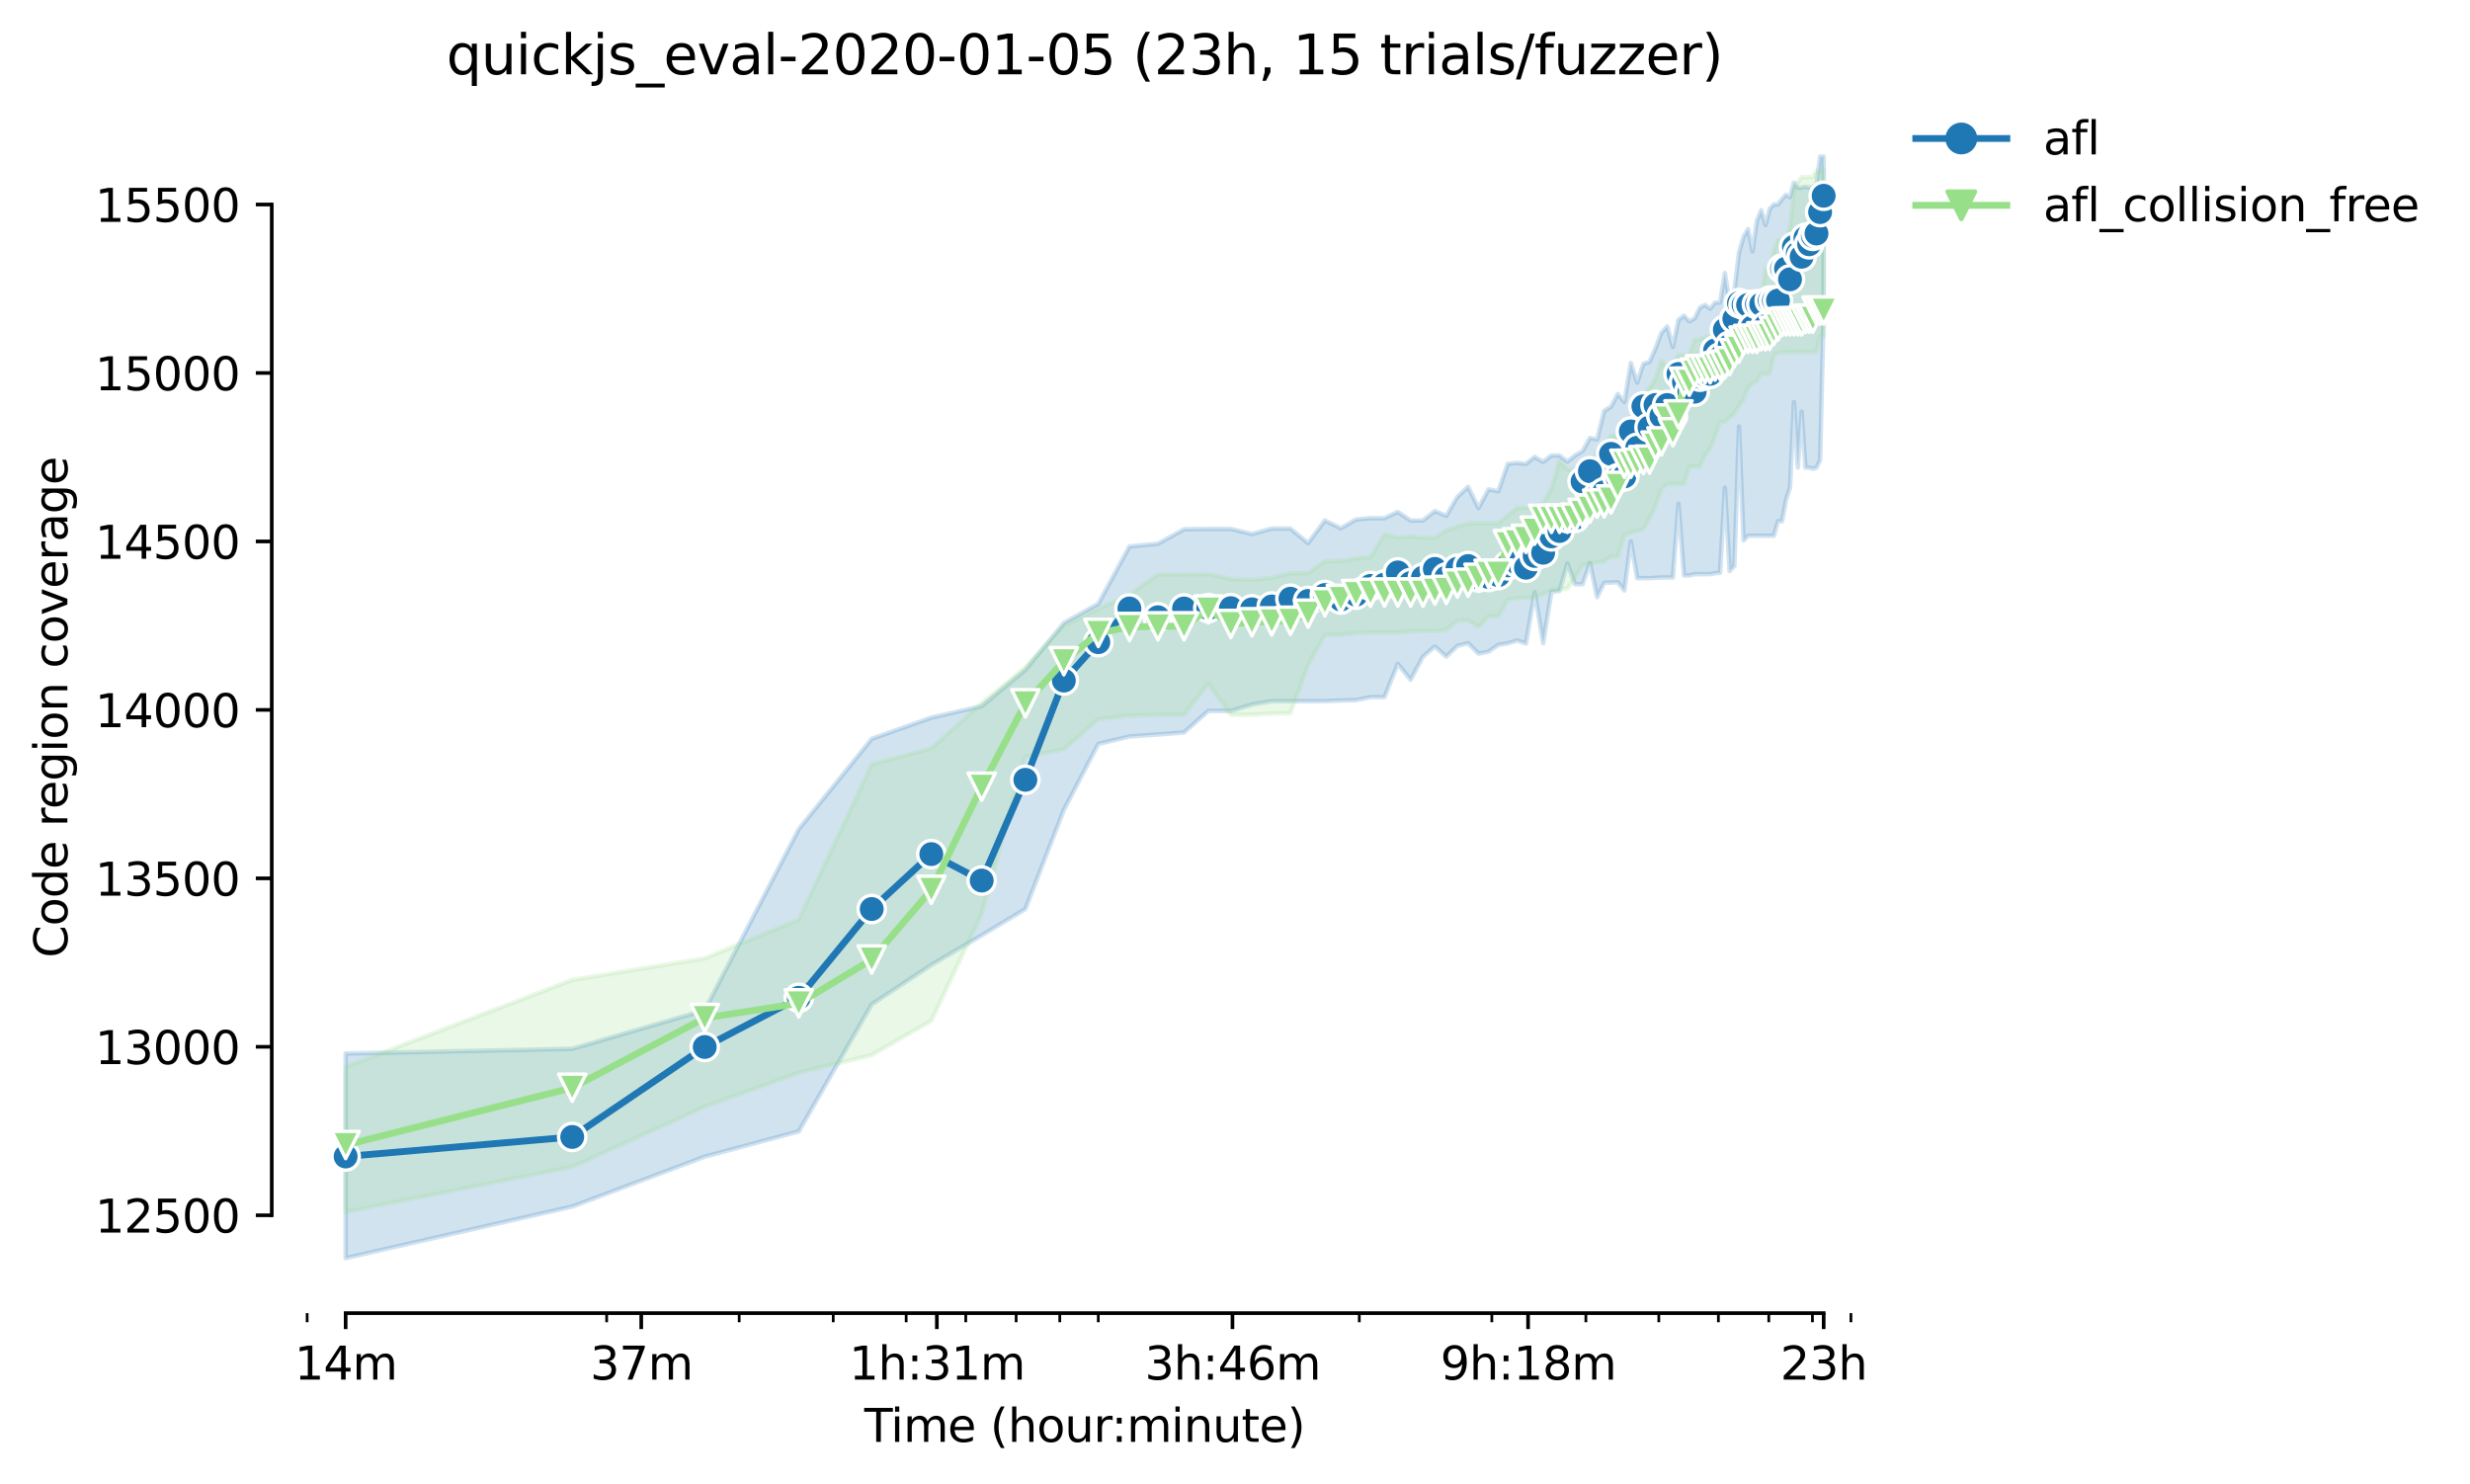 <?xml version="1.0" encoding="utf-8" standalone="no"?>
<!DOCTYPE svg PUBLIC "-//W3C//DTD SVG 1.1//EN"
  "http://www.w3.org/Graphics/SVG/1.1/DTD/svg11.dtd">
<svg height="325.986pt" version="1.1" viewBox="0 0 542.545 325.986" width="542.545pt" xmlns="http://www.w3.org/2000/svg" xmlns:xlink="http://www.w3.org/1999/xlink">
 <defs>
  <style type="text/css">*{stroke-linecap:butt;stroke-linejoin:round;}</style>
 </defs>
 <g id="figure_1">
  <g id="patch_1">
   <path d="M 0 325.986 
L 542.545 325.986 
L 542.545 0 
L 0 0 
z
" style="fill:#ffffff;"/>
  </g>
  <g id="axes_1">
   <g id="patch_2">
    <path d="M 59.691 288.43 
L 416.811 288.43 
L 416.811 22.318 
L 59.691 22.318 
z
" style="fill:#ffffff;"/>
   </g>
   <g id="PolyCollection_1">
    <defs>
     <path d="M 75.923 -94.573 
L 75.923 -49.652 
L 125.69 -60.975 
L 154.801 -71.928 
L 175.456 -77.478 
L 191.477 -105.377 
L 204.568 -114.036 
L 215.635 -120.548 
L 225.223 -126.321 
L 233.679 -148.078 
L 241.244 -162.583 
L 248.087 -164.211 
L 254.334 -164.655 
L 260.081 -165.099 
L 265.402 -169.835 
L 270.355 -169.835 
L 274.989 -171.241 
L 279.342 -171.981 
L 283.446 -171.981 
L 287.328 -171.981 
L 291.01 -171.981 
L 294.513 -172.129 
L 297.853 -172.203 
L 301.045 -172.869 
L 304.101 -172.869 
L 307.032 -180.159 
L 309.848 -176.681 
L 312.557 -181.75 
L 315.168 -183.97 
L 317.688 -181.75 
L 320.122 -184.118 
L 322.476 -184.71 
L 324.756 -182.416 
L 326.965 -182.85 
L 329.108 -184.34 
L 331.19 -184.673 
L 333.212 -185.302 
L 335.179 -184.636 
L 337.094 -195.894 
L 338.959 -184.71 
L 340.777 -195.986 
L 342.55 -196.181 
L 344.28 -202.207 
L 345.969 -197.661 
L 347.62 -197.661 
L 349.233 -202.323 
L 350.811 -194.826 
L 352.356 -197.957 
L 353.867 -198.031 
L 355.348 -198.105 
L 356.798 -196.292 
L 358.22 -207.059 
L 359.614 -198.984 
L 360.982 -198.993 
L 362.324 -198.993 
L 363.641 -199.067 
L 364.935 -199.141 
L 366.206 -199.141 
L 367.454 -199.141 
L 368.682 -215.364 
L 369.888 -199.585 
L 371.075 -199.585 
L 372.243 -199.881 
L 373.391 -199.881 
L 374.522 -199.881 
L 375.635 -199.881 
L 376.731 -200.103 
L 377.811 -200.177 
L 378.875 -218.863 
L 379.923 -200.547 
L 380.956 -201.657 
L 381.974 -232.32 
L 382.979 -207.281 
L 383.969 -208.317 
L 384.946 -208.317 
L 385.91 -208.317 
L 386.861 -208.317 
L 387.799 -208.317 
L 388.726 -208.317 
L 389.64 -208.317 
L 390.543 -211.5 
L 391.435 -211.5 
L 392.316 -216.236 
L 393.186 -218.9 
L 394.046 -237.66 
L 394.896 -223.266 
L 395.736 -235.551 
L 396.566 -223.266 
L 397.386 -223.266 
L 398.198 -223.035 
L 399 -223.266 
L 399.793 -224.894 
L 400.578 -258.019 
L 400.578 -291.572 
L 400.578 -291.572 
L 399.793 -291.572 
L 399 -285.43 
L 398.198 -284.912 
L 397.386 -284.764 
L 396.566 -284.986 
L 395.736 -284.764 
L 394.896 -284.764 
L 394.046 -285.874 
L 393.186 -282.692 
L 392.316 -283.21 
L 391.435 -282.248 
L 390.543 -281.064 
L 389.64 -281.064 
L 388.726 -280.102 
L 387.799 -276.549 
L 386.861 -279.806 
L 385.91 -277.511 
L 384.946 -270.777 
L 383.969 -275.661 
L 382.979 -273.959 
L 381.974 -270.481 
L 380.956 -262.119 
L 379.923 -259.528 
L 378.875 -266.041 
L 377.811 -259.528 
L 376.731 -259.528 
L 375.635 -258.173 
L 374.522 -259.01 
L 373.391 -258.418 
L 372.243 -256.05 
L 371.075 -255.384 
L 369.888 -256.642 
L 368.682 -255.717 
L 367.454 -249.797 
L 366.206 -254.274 
L 364.935 -252.868 
L 363.641 -249.464 
L 362.324 -246.504 
L 360.982 -246.06 
L 359.614 -241.952 
L 358.22 -246.245 
L 356.798 -237.697 
L 355.348 -239.436 
L 353.867 -236.661 
L 352.356 -235.699 
L 350.811 -229.493 
L 349.233 -229.779 
L 347.62 -226.893 
L 345.969 -225.93 
L 344.28 -224.598 
L 342.55 -225.93 
L 340.777 -225.93 
L 338.959 -224.524 
L 337.094 -225.634 
L 335.179 -224.08 
L 333.212 -224.302 
L 331.19 -224.08 
L 329.108 -218.086 
L 326.965 -218.493 
L 324.756 -214.386 
L 322.476 -219.048 
L 320.122 -216.833 
L 317.688 -212.684 
L 315.168 -213.72 
L 312.557 -211.648 
L 309.848 -211.648 
L 307.032 -213.535 
L 304.101 -212.166 
L 301.045 -212.166 
L 297.853 -211.87 
L 294.513 -209.946 
L 291.01 -211.648 
L 287.328 -206.689 
L 283.446 -209.872 
L 279.342 -209.872 
L 274.989 -208.687 
L 270.355 -209.798 
L 265.402 -209.798 
L 260.081 -209.724 
L 254.334 -206.541 
L 248.087 -205.949 
L 241.244 -193.369 
L 233.679 -189.15 
L 225.223 -178.827 
L 215.635 -170.871 
L 204.568 -168.355 
L 191.477 -163.693 
L 175.456 -143.86 
L 154.801 -104.119 
L 125.69 -95.609 
L 75.923 -94.573 
z
" id="ma79cebc275" style="stroke:#1f77b4;stroke-opacity:0.2;"/>
    </defs>
    <g clip-path="url(#p33fbefe59d)">
     <use style="fill:#1f77b4;fill-opacity:0.2;stroke:#1f77b4;stroke-opacity:0.2;" x="0" xlink:href="#ma79cebc275" y="325.986"/>
    </g>
   </g>
   <g id="PolyCollection_2">
    <defs>
     <path d="M 75.923 -91.65 
L 75.923 -59.754 
L 125.69 -69.67 
L 154.801 -82.88 
L 175.456 -90.355 
L 191.477 -94.24 
L 204.568 -101.788 
L 215.635 -125.189 
L 225.223 -159.734 
L 233.679 -161.399 
L 241.244 -167.985 
L 248.087 -168.799 
L 254.334 -168.947 
L 260.081 -168.984 
L 265.402 -175.83 
L 270.355 -168.984 
L 274.989 -168.978 
L 279.342 -169.243 
L 283.446 -169.317 
L 287.328 -179.863 
L 291.01 -186.486 
L 294.513 -186.56 
L 297.853 -186.93 
L 301.045 -187.041 
L 304.101 -187.041 
L 307.032 -187.041 
L 309.848 -187.3 
L 312.557 -187.337 
L 315.168 -187.337 
L 317.688 -187.596 
L 320.122 -189.594 
L 322.476 -189.705 
L 324.756 -188.336 
L 326.965 -190.593 
L 329.108 -190.593 
L 331.19 -194.257 
L 333.212 -194.627 
L 335.179 -194.664 
L 337.094 -194.738 
L 338.959 -195.478 
L 340.777 -196.477 
L 342.55 -196.551 
L 344.28 -196.662 
L 345.969 -199.067 
L 347.62 -201.953 
L 349.233 -202.064 
L 350.811 -202.471 
L 352.356 -202.619 
L 353.867 -203.729 
L 355.348 -203.729 
L 356.798 -208.354 
L 358.22 -209.02 
L 359.614 -209.316 
L 360.982 -209.761 
L 362.324 -212.166 
L 363.641 -214.83 
L 364.935 -218.493 
L 366.206 -219.64 
L 367.454 -219.64 
L 368.682 -219.64 
L 369.888 -219.714 
L 371.075 -223.488 
L 372.243 -223.488 
L 373.391 -223.488 
L 374.522 -225.93 
L 375.635 -227.485 
L 376.731 -230.075 
L 377.811 -233.257 
L 378.875 -233.331 
L 379.923 -234.293 
L 380.956 -235.181 
L 381.974 -236.809 
L 382.979 -238.215 
L 383.969 -240.879 
L 384.946 -241.767 
L 385.91 -242.285 
L 386.861 -243.839 
L 387.799 -243.839 
L 388.726 -243.839 
L 389.64 -247.836 
L 390.543 -248.428 
L 391.435 -248.576 
L 392.316 -248.576 
L 393.186 -248.65 
L 394.046 -248.65 
L 394.896 -248.65 
L 395.736 -248.65 
L 396.566 -248.65 
L 397.386 -248.65 
L 398.198 -248.65 
L 399 -248.798 
L 399.793 -252.202 
L 400.578 -252.202 
L 400.578 -288.76 
L 400.578 -288.76 
L 399.793 -288.464 
L 399 -288.464 
L 398.198 -287.132 
L 397.386 -287.132 
L 396.566 -287.058 
L 395.736 -287.058 
L 394.896 -286.022 
L 394.046 -284.172 
L 393.186 -276.179 
L 392.316 -273.293 
L 391.435 -273.293 
L 390.543 -273.293 
L 389.64 -270.925 
L 388.726 -267.003 
L 387.799 -267.003 
L 386.861 -260.786 
L 385.91 -253.756 
L 384.946 -253.756 
L 383.969 -253.534 
L 382.979 -253.534 
L 381.974 -252.868 
L 380.956 -252.868 
L 379.923 -252.868 
L 378.875 -252.794 
L 377.811 -251.98 
L 376.731 -251.98 
L 375.635 -251.98 
L 374.522 -251.98 
L 373.391 -251.462 
L 372.243 -251.388 
L 371.075 -248.206 
L 369.888 -247.984 
L 368.682 -247.984 
L 367.454 -246.208 
L 366.206 -244.987 
L 364.935 -246.8 
L 363.641 -242.951 
L 362.324 -240.694 
L 360.982 -239.288 
L 359.614 -234.071 
L 358.22 -232.295 
L 356.798 -230.519 
L 355.348 -230.297 
L 353.867 -230.297 
L 352.356 -227.855 
L 350.811 -226.893 
L 349.233 -223.229 
L 347.62 -223.118 
L 345.969 -222.822 
L 344.28 -222.785 
L 342.55 -224.746 
L 340.777 -218.641 
L 338.959 -215.496 
L 337.094 -214.978 
L 335.179 -214.46 
L 333.212 -214.46 
L 331.19 -212.832 
L 329.108 -211.056 
L 326.965 -211.056 
L 324.756 -211.056 
L 322.476 -211.019 
L 320.122 -210.353 
L 317.688 -209.502 
L 315.168 -207.873 
L 312.557 -207.873 
L 309.848 -208.169 
L 307.032 -207.873 
L 304.101 -208.613 
L 301.045 -203.581 
L 297.853 -203.359 
L 294.513 -202.767 
L 291.01 -202.767 
L 287.328 -200.08 
L 283.446 -200.066 
L 279.342 -199.074 
L 274.989 -198.66 
L 270.355 -198.845 
L 265.402 -199.881 
L 260.081 -199.807 
L 254.334 -199.807 
L 248.087 -195.33 
L 241.244 -192.259 
L 233.679 -188.484 
L 225.223 -179.382 
L 215.635 -171.537 
L 204.568 -161.621 
L 191.477 -158.106 
L 175.456 -124.027 
L 154.801 -115.479 
L 125.69 -110.743 
L 75.923 -91.65 
z
" id="m76773d28c7" style="stroke:#98df8a;stroke-opacity:0.2;"/>
    </defs>
    <g clip-path="url(#p33fbefe59d)">
     <use style="fill:#98df8a;fill-opacity:0.2;stroke:#98df8a;stroke-opacity:0.2;" x="0" xlink:href="#m76773d28c7" y="325.986"/>
    </g>
   </g>
   <g id="matplotlib.axis_1">
    <g id="xtick_1">
     <g id="line2d_1">
      <defs>
       <path d="M 0 0 
L 0 3.5 
" id="m9dbee4d03e" style="stroke:#000000;stroke-width:0.8;"/>
      </defs>
      <g>
       <use style="stroke:#000000;stroke-width:0.8;" x="75.923" xlink:href="#m9dbee4d03e" y="288.43"/>
      </g>
     </g>
     <g id="text_1">
      <!-- 14m -->
      <g transform="translate(64.691 303.029)scale(0.1 -0.1)">
       <defs>
        <path d="M 794 531 
L 1825 531 
L 1825 4091 
L 703 3866 
L 703 4441 
L 1819 4666 
L 2450 4666 
L 2450 531 
L 3481 531 
L 3481 0 
L 794 0 
L 794 531 
z
" id="DejaVuSans-31" transform="scale(0.016)"/>
        <path d="M 2419 4116 
L 825 1625 
L 2419 1625 
L 2419 4116 
z
M 2253 4666 
L 3047 4666 
L 3047 1625 
L 3713 1625 
L 3713 1100 
L 3047 1100 
L 3047 0 
L 2419 0 
L 2419 1100 
L 313 1100 
L 313 1709 
L 2253 4666 
z
" id="DejaVuSans-34" transform="scale(0.016)"/>
        <path d="M 3328 2828 
Q 3544 3216 3844 3400 
Q 4144 3584 4550 3584 
Q 5097 3584 5394 3201 
Q 5691 2819 5691 2113 
L 5691 0 
L 5113 0 
L 5113 2094 
Q 5113 2597 4934 2840 
Q 4756 3084 4391 3084 
Q 3944 3084 3684 2787 
Q 3425 2491 3425 1978 
L 3425 0 
L 2847 0 
L 2847 2094 
Q 2847 2600 2669 2842 
Q 2491 3084 2119 3084 
Q 1678 3084 1418 2786 
Q 1159 2488 1159 1978 
L 1159 0 
L 581 0 
L 581 3500 
L 1159 3500 
L 1159 2956 
Q 1356 3278 1631 3431 
Q 1906 3584 2284 3584 
Q 2666 3584 2933 3390 
Q 3200 3197 3328 2828 
z
" id="DejaVuSans-6d" transform="scale(0.016)"/>
       </defs>
       <use xlink:href="#DejaVuSans-31"/>
       <use x="63.623" xlink:href="#DejaVuSans-34"/>
       <use x="127.246" xlink:href="#DejaVuSans-6d"/>
      </g>
     </g>
    </g>
    <g id="xtick_2">
     <g id="line2d_2">
      <g>
       <use style="stroke:#000000;stroke-width:0.8;" x="140.854" xlink:href="#m9dbee4d03e" y="288.43"/>
      </g>
     </g>
     <g id="text_2">
      <!-- 37m -->
      <g transform="translate(129.622 303.029)scale(0.1 -0.1)">
       <defs>
        <path d="M 2597 2516 
Q 3050 2419 3304 2112 
Q 3559 1806 3559 1356 
Q 3559 666 3084 287 
Q 2609 -91 1734 -91 
Q 1441 -91 1130 -33 
Q 819 25 488 141 
L 488 750 
Q 750 597 1062 519 
Q 1375 441 1716 441 
Q 2309 441 2620 675 
Q 2931 909 2931 1356 
Q 2931 1769 2642 2001 
Q 2353 2234 1838 2234 
L 1294 2234 
L 1294 2753 
L 1863 2753 
Q 2328 2753 2575 2939 
Q 2822 3125 2822 3475 
Q 2822 3834 2567 4026 
Q 2313 4219 1838 4219 
Q 1578 4219 1281 4162 
Q 984 4106 628 3988 
L 628 4550 
Q 988 4650 1302 4700 
Q 1616 4750 1894 4750 
Q 2613 4750 3031 4423 
Q 3450 4097 3450 3541 
Q 3450 3153 3228 2886 
Q 3006 2619 2597 2516 
z
" id="DejaVuSans-33" transform="scale(0.016)"/>
        <path d="M 525 4666 
L 3525 4666 
L 3525 4397 
L 1831 0 
L 1172 0 
L 2766 4134 
L 525 4134 
L 525 4666 
z
" id="DejaVuSans-37" transform="scale(0.016)"/>
       </defs>
       <use xlink:href="#DejaVuSans-33"/>
       <use x="63.623" xlink:href="#DejaVuSans-37"/>
       <use x="127.246" xlink:href="#DejaVuSans-6d"/>
      </g>
     </g>
    </g>
    <g id="xtick_3">
     <g id="line2d_3">
      <g>
       <use style="stroke:#000000;stroke-width:0.8;" x="205.786" xlink:href="#m9dbee4d03e" y="288.43"/>
      </g>
     </g>
     <g id="text_3">
      <!-- 1h:31m -->
      <g transform="translate(186.518 303.029)scale(0.1 -0.1)">
       <defs>
        <path d="M 3513 2113 
L 3513 0 
L 2938 0 
L 2938 2094 
Q 2938 2591 2744 2837 
Q 2550 3084 2163 3084 
Q 1697 3084 1428 2787 
Q 1159 2491 1159 1978 
L 1159 0 
L 581 0 
L 581 4863 
L 1159 4863 
L 1159 2956 
Q 1366 3272 1645 3428 
Q 1925 3584 2291 3584 
Q 2894 3584 3203 3211 
Q 3513 2838 3513 2113 
z
" id="DejaVuSans-68" transform="scale(0.016)"/>
        <path d="M 750 794 
L 1409 794 
L 1409 0 
L 750 0 
L 750 794 
z
M 750 3309 
L 1409 3309 
L 1409 2516 
L 750 2516 
L 750 3309 
z
" id="DejaVuSans-3a" transform="scale(0.016)"/>
       </defs>
       <use xlink:href="#DejaVuSans-31"/>
       <use x="63.623" xlink:href="#DejaVuSans-68"/>
       <use x="127.002" xlink:href="#DejaVuSans-3a"/>
       <use x="160.693" xlink:href="#DejaVuSans-33"/>
       <use x="224.316" xlink:href="#DejaVuSans-31"/>
       <use x="287.939" xlink:href="#DejaVuSans-6d"/>
      </g>
     </g>
    </g>
    <g id="xtick_4">
     <g id="line2d_4">
      <g>
       <use style="stroke:#000000;stroke-width:0.8;" x="270.717" xlink:href="#m9dbee4d03e" y="288.43"/>
      </g>
     </g>
     <g id="text_4">
      <!-- 3h:46m -->
      <g transform="translate(251.449 303.029)scale(0.1 -0.1)">
       <defs>
        <path d="M 2113 2584 
Q 1688 2584 1439 2293 
Q 1191 2003 1191 1497 
Q 1191 994 1439 701 
Q 1688 409 2113 409 
Q 2538 409 2786 701 
Q 3034 994 3034 1497 
Q 3034 2003 2786 2293 
Q 2538 2584 2113 2584 
z
M 3366 4563 
L 3366 3988 
Q 3128 4100 2886 4159 
Q 2644 4219 2406 4219 
Q 1781 4219 1451 3797 
Q 1122 3375 1075 2522 
Q 1259 2794 1537 2939 
Q 1816 3084 2150 3084 
Q 2853 3084 3261 2657 
Q 3669 2231 3669 1497 
Q 3669 778 3244 343 
Q 2819 -91 2113 -91 
Q 1303 -91 875 529 
Q 447 1150 447 2328 
Q 447 3434 972 4092 
Q 1497 4750 2381 4750 
Q 2619 4750 2861 4703 
Q 3103 4656 3366 4563 
z
" id="DejaVuSans-36" transform="scale(0.016)"/>
       </defs>
       <use xlink:href="#DejaVuSans-33"/>
       <use x="63.623" xlink:href="#DejaVuSans-68"/>
       <use x="127.002" xlink:href="#DejaVuSans-3a"/>
       <use x="160.693" xlink:href="#DejaVuSans-34"/>
       <use x="224.316" xlink:href="#DejaVuSans-36"/>
       <use x="287.939" xlink:href="#DejaVuSans-6d"/>
      </g>
     </g>
    </g>
    <g id="xtick_5">
     <g id="line2d_5">
      <g>
       <use style="stroke:#000000;stroke-width:0.8;" x="335.648" xlink:href="#m9dbee4d03e" y="288.43"/>
      </g>
     </g>
     <g id="text_5">
      <!-- 9h:18m -->
      <g transform="translate(316.38 303.029)scale(0.1 -0.1)">
       <defs>
        <path d="M 703 97 
L 703 672 
Q 941 559 1184 500 
Q 1428 441 1663 441 
Q 2288 441 2617 861 
Q 2947 1281 2994 2138 
Q 2813 1869 2534 1725 
Q 2256 1581 1919 1581 
Q 1219 1581 811 2004 
Q 403 2428 403 3163 
Q 403 3881 828 4315 
Q 1253 4750 1959 4750 
Q 2769 4750 3195 4129 
Q 3622 3509 3622 2328 
Q 3622 1225 3098 567 
Q 2575 -91 1691 -91 
Q 1453 -91 1209 -44 
Q 966 3 703 97 
z
M 1959 2075 
Q 2384 2075 2632 2365 
Q 2881 2656 2881 3163 
Q 2881 3666 2632 3958 
Q 2384 4250 1959 4250 
Q 1534 4250 1286 3958 
Q 1038 3666 1038 3163 
Q 1038 2656 1286 2365 
Q 1534 2075 1959 2075 
z
" id="DejaVuSans-39" transform="scale(0.016)"/>
        <path d="M 2034 2216 
Q 1584 2216 1326 1975 
Q 1069 1734 1069 1313 
Q 1069 891 1326 650 
Q 1584 409 2034 409 
Q 2484 409 2743 651 
Q 3003 894 3003 1313 
Q 3003 1734 2745 1975 
Q 2488 2216 2034 2216 
z
M 1403 2484 
Q 997 2584 770 2862 
Q 544 3141 544 3541 
Q 544 4100 942 4425 
Q 1341 4750 2034 4750 
Q 2731 4750 3128 4425 
Q 3525 4100 3525 3541 
Q 3525 3141 3298 2862 
Q 3072 2584 2669 2484 
Q 3125 2378 3379 2068 
Q 3634 1759 3634 1313 
Q 3634 634 3220 271 
Q 2806 -91 2034 -91 
Q 1263 -91 848 271 
Q 434 634 434 1313 
Q 434 1759 690 2068 
Q 947 2378 1403 2484 
z
M 1172 3481 
Q 1172 3119 1398 2916 
Q 1625 2713 2034 2713 
Q 2441 2713 2670 2916 
Q 2900 3119 2900 3481 
Q 2900 3844 2670 4047 
Q 2441 4250 2034 4250 
Q 1625 4250 1398 4047 
Q 1172 3844 1172 3481 
z
" id="DejaVuSans-38" transform="scale(0.016)"/>
       </defs>
       <use xlink:href="#DejaVuSans-39"/>
       <use x="63.623" xlink:href="#DejaVuSans-68"/>
       <use x="127.002" xlink:href="#DejaVuSans-3a"/>
       <use x="160.693" xlink:href="#DejaVuSans-31"/>
       <use x="224.316" xlink:href="#DejaVuSans-38"/>
       <use x="287.939" xlink:href="#DejaVuSans-6d"/>
      </g>
     </g>
    </g>
    <g id="xtick_6">
     <g id="line2d_6">
      <g>
       <use style="stroke:#000000;stroke-width:0.8;" x="400.579" xlink:href="#m9dbee4d03e" y="288.43"/>
      </g>
     </g>
     <g id="text_6">
      <!-- 23h -->
      <g transform="translate(391.048 303.029)scale(0.1 -0.1)">
       <defs>
        <path d="M 1228 531 
L 3431 531 
L 3431 0 
L 469 0 
L 469 531 
Q 828 903 1448 1529 
Q 2069 2156 2228 2338 
Q 2531 2678 2651 2914 
Q 2772 3150 2772 3378 
Q 2772 3750 2511 3984 
Q 2250 4219 1831 4219 
Q 1534 4219 1204 4116 
Q 875 4013 500 3803 
L 500 4441 
Q 881 4594 1212 4672 
Q 1544 4750 1819 4750 
Q 2544 4750 2975 4387 
Q 3406 4025 3406 3419 
Q 3406 3131 3298 2873 
Q 3191 2616 2906 2266 
Q 2828 2175 2409 1742 
Q 1991 1309 1228 531 
z
" id="DejaVuSans-32" transform="scale(0.016)"/>
       </defs>
       <use xlink:href="#DejaVuSans-32"/>
       <use x="63.623" xlink:href="#DejaVuSans-33"/>
       <use x="127.246" xlink:href="#DejaVuSans-68"/>
      </g>
     </g>
    </g>
    <g id="xtick_7">
     <g id="line2d_7">
      <defs>
       <path d="M 0 0 
L 0 2 
" id="m88f1e9db33" style="stroke:#000000;stroke-width:0.6;"/>
      </defs>
      <g>
       <use style="stroke:#000000;stroke-width:0.6;" x="67.467" xlink:href="#m88f1e9db33" y="288.43"/>
      </g>
     </g>
    </g>
    <g id="xtick_8">
     <g id="line2d_8">
      <g>
       <use style="stroke:#000000;stroke-width:0.6;" x="133.254" xlink:href="#m88f1e9db33" y="288.43"/>
      </g>
     </g>
    </g>
    <g id="xtick_9">
     <g id="line2d_9">
      <g>
       <use style="stroke:#000000;stroke-width:0.6;" x="162.366" xlink:href="#m88f1e9db33" y="288.43"/>
      </g>
     </g>
    </g>
    <g id="xtick_10">
     <g id="line2d_10">
      <g>
       <use style="stroke:#000000;stroke-width:0.6;" x="183.021" xlink:href="#m88f1e9db33" y="288.43"/>
      </g>
     </g>
    </g>
    <g id="xtick_11">
     <g id="line2d_11">
      <g>
       <use style="stroke:#000000;stroke-width:0.6;" x="199.042" xlink:href="#m88f1e9db33" y="288.43"/>
      </g>
     </g>
    </g>
    <g id="xtick_12">
     <g id="line2d_12">
      <g>
       <use style="stroke:#000000;stroke-width:0.6;" x="212.132" xlink:href="#m88f1e9db33" y="288.43"/>
      </g>
     </g>
    </g>
    <g id="xtick_13">
     <g id="line2d_13">
      <g>
       <use style="stroke:#000000;stroke-width:0.6;" x="223.2" xlink:href="#m88f1e9db33" y="288.43"/>
      </g>
     </g>
    </g>
    <g id="xtick_14">
     <g id="line2d_14">
      <g>
       <use style="stroke:#000000;stroke-width:0.6;" x="232.787" xlink:href="#m88f1e9db33" y="288.43"/>
      </g>
     </g>
    </g>
    <g id="xtick_15">
     <g id="line2d_15">
      <g>
       <use style="stroke:#000000;stroke-width:0.6;" x="241.244" xlink:href="#m88f1e9db33" y="288.43"/>
      </g>
     </g>
    </g>
    <g id="xtick_16">
     <g id="line2d_16">
      <g>
       <use style="stroke:#000000;stroke-width:0.6;" x="298.575" xlink:href="#m88f1e9db33" y="288.43"/>
      </g>
     </g>
    </g>
    <g id="xtick_17">
     <g id="line2d_17">
      <g>
       <use style="stroke:#000000;stroke-width:0.6;" x="327.687" xlink:href="#m88f1e9db33" y="288.43"/>
      </g>
     </g>
    </g>
    <g id="xtick_18">
     <g id="line2d_18">
      <g>
       <use style="stroke:#000000;stroke-width:0.6;" x="348.341" xlink:href="#m88f1e9db33" y="288.43"/>
      </g>
     </g>
    </g>
    <g id="xtick_19">
     <g id="line2d_19">
      <g>
       <use style="stroke:#000000;stroke-width:0.6;" x="364.363" xlink:href="#m88f1e9db33" y="288.43"/>
      </g>
     </g>
    </g>
    <g id="xtick_20">
     <g id="line2d_20">
      <g>
       <use style="stroke:#000000;stroke-width:0.6;" x="377.453" xlink:href="#m88f1e9db33" y="288.43"/>
      </g>
     </g>
    </g>
    <g id="xtick_21">
     <g id="line2d_21">
      <g>
       <use style="stroke:#000000;stroke-width:0.6;" x="388.521" xlink:href="#m88f1e9db33" y="288.43"/>
      </g>
     </g>
    </g>
    <g id="xtick_22">
     <g id="line2d_22">
      <g>
       <use style="stroke:#000000;stroke-width:0.6;" x="398.108" xlink:href="#m88f1e9db33" y="288.43"/>
      </g>
     </g>
    </g>
    <g id="xtick_23">
     <g id="line2d_23">
      <g>
       <use style="stroke:#000000;stroke-width:0.6;" x="406.565" xlink:href="#m88f1e9db33" y="288.43"/>
      </g>
     </g>
    </g>
    <g id="text_7">
     <!-- Time (hour:minute) -->
     <g transform="translate(189.844 316.707)scale(0.1 -0.1)">
      <defs>
       <path d="M -19 4666 
L 3928 4666 
L 3928 4134 
L 2272 4134 
L 2272 0 
L 1638 0 
L 1638 4134 
L -19 4134 
L -19 4666 
z
" id="DejaVuSans-54" transform="scale(0.016)"/>
       <path d="M 603 3500 
L 1178 3500 
L 1178 0 
L 603 0 
L 603 3500 
z
M 603 4863 
L 1178 4863 
L 1178 4134 
L 603 4134 
L 603 4863 
z
" id="DejaVuSans-69" transform="scale(0.016)"/>
       <path d="M 3597 1894 
L 3597 1613 
L 953 1613 
Q 991 1019 1311 708 
Q 1631 397 2203 397 
Q 2534 397 2845 478 
Q 3156 559 3463 722 
L 3463 178 
Q 3153 47 2828 -22 
Q 2503 -91 2169 -91 
Q 1331 -91 842 396 
Q 353 884 353 1716 
Q 353 2575 817 3079 
Q 1281 3584 2069 3584 
Q 2775 3584 3186 3129 
Q 3597 2675 3597 1894 
z
M 3022 2063 
Q 3016 2534 2758 2815 
Q 2500 3097 2075 3097 
Q 1594 3097 1305 2825 
Q 1016 2553 972 2059 
L 3022 2063 
z
" id="DejaVuSans-65" transform="scale(0.016)"/>
       <path id="DejaVuSans-20" transform="scale(0.016)"/>
       <path d="M 1984 4856 
Q 1566 4138 1362 3434 
Q 1159 2731 1159 2009 
Q 1159 1288 1364 580 
Q 1569 -128 1984 -844 
L 1484 -844 
Q 1016 -109 783 600 
Q 550 1309 550 2009 
Q 550 2706 781 3412 
Q 1013 4119 1484 4856 
L 1984 4856 
z
" id="DejaVuSans-28" transform="scale(0.016)"/>
       <path d="M 1959 3097 
Q 1497 3097 1228 2736 
Q 959 2375 959 1747 
Q 959 1119 1226 758 
Q 1494 397 1959 397 
Q 2419 397 2687 759 
Q 2956 1122 2956 1747 
Q 2956 2369 2687 2733 
Q 2419 3097 1959 3097 
z
M 1959 3584 
Q 2709 3584 3137 3096 
Q 3566 2609 3566 1747 
Q 3566 888 3137 398 
Q 2709 -91 1959 -91 
Q 1206 -91 779 398 
Q 353 888 353 1747 
Q 353 2609 779 3096 
Q 1206 3584 1959 3584 
z
" id="DejaVuSans-6f" transform="scale(0.016)"/>
       <path d="M 544 1381 
L 544 3500 
L 1119 3500 
L 1119 1403 
Q 1119 906 1312 657 
Q 1506 409 1894 409 
Q 2359 409 2629 706 
Q 2900 1003 2900 1516 
L 2900 3500 
L 3475 3500 
L 3475 0 
L 2900 0 
L 2900 538 
Q 2691 219 2414 64 
Q 2138 -91 1772 -91 
Q 1169 -91 856 284 
Q 544 659 544 1381 
z
M 1991 3584 
L 1991 3584 
z
" id="DejaVuSans-75" transform="scale(0.016)"/>
       <path d="M 2631 2963 
Q 2534 3019 2420 3045 
Q 2306 3072 2169 3072 
Q 1681 3072 1420 2755 
Q 1159 2438 1159 1844 
L 1159 0 
L 581 0 
L 581 3500 
L 1159 3500 
L 1159 2956 
Q 1341 3275 1631 3429 
Q 1922 3584 2338 3584 
Q 2397 3584 2469 3576 
Q 2541 3569 2628 3553 
L 2631 2963 
z
" id="DejaVuSans-72" transform="scale(0.016)"/>
       <path d="M 3513 2113 
L 3513 0 
L 2938 0 
L 2938 2094 
Q 2938 2591 2744 2837 
Q 2550 3084 2163 3084 
Q 1697 3084 1428 2787 
Q 1159 2491 1159 1978 
L 1159 0 
L 581 0 
L 581 3500 
L 1159 3500 
L 1159 2956 
Q 1366 3272 1645 3428 
Q 1925 3584 2291 3584 
Q 2894 3584 3203 3211 
Q 3513 2838 3513 2113 
z
" id="DejaVuSans-6e" transform="scale(0.016)"/>
       <path d="M 1172 4494 
L 1172 3500 
L 2356 3500 
L 2356 3053 
L 1172 3053 
L 1172 1153 
Q 1172 725 1289 603 
Q 1406 481 1766 481 
L 2356 481 
L 2356 0 
L 1766 0 
Q 1100 0 847 248 
Q 594 497 594 1153 
L 594 3053 
L 172 3053 
L 172 3500 
L 594 3500 
L 594 4494 
L 1172 4494 
z
" id="DejaVuSans-74" transform="scale(0.016)"/>
       <path d="M 513 4856 
L 1013 4856 
Q 1481 4119 1714 3412 
Q 1947 2706 1947 2009 
Q 1947 1309 1714 600 
Q 1481 -109 1013 -844 
L 513 -844 
Q 928 -128 1133 580 
Q 1338 1288 1338 2009 
Q 1338 2731 1133 3434 
Q 928 4138 513 4856 
z
" id="DejaVuSans-29" transform="scale(0.016)"/>
      </defs>
      <use xlink:href="#DejaVuSans-54"/>
      <use x="57.959" xlink:href="#DejaVuSans-69"/>
      <use x="85.742" xlink:href="#DejaVuSans-6d"/>
      <use x="183.154" xlink:href="#DejaVuSans-65"/>
      <use x="244.678" xlink:href="#DejaVuSans-20"/>
      <use x="276.465" xlink:href="#DejaVuSans-28"/>
      <use x="315.479" xlink:href="#DejaVuSans-68"/>
      <use x="378.857" xlink:href="#DejaVuSans-6f"/>
      <use x="440.039" xlink:href="#DejaVuSans-75"/>
      <use x="503.418" xlink:href="#DejaVuSans-72"/>
      <use x="542.781" xlink:href="#DejaVuSans-3a"/>
      <use x="576.473" xlink:href="#DejaVuSans-6d"/>
      <use x="673.885" xlink:href="#DejaVuSans-69"/>
      <use x="701.668" xlink:href="#DejaVuSans-6e"/>
      <use x="765.047" xlink:href="#DejaVuSans-75"/>
      <use x="828.426" xlink:href="#DejaVuSans-74"/>
      <use x="867.635" xlink:href="#DejaVuSans-65"/>
      <use x="929.158" xlink:href="#DejaVuSans-29"/>
     </g>
    </g>
   </g>
   <g id="matplotlib.axis_2">
    <g id="ytick_1">
     <g id="line2d_24">
      <defs>
       <path d="M 0 0 
L -3.5 0 
" id="ma2d81d1ace" style="stroke:#000000;stroke-width:0.8;"/>
      </defs>
      <g>
       <use style="stroke:#000000;stroke-width:0.8;" x="59.691" xlink:href="#ma2d81d1ace" y="266.936"/>
      </g>
     </g>
     <g id="text_8">
      <!-- 12500 -->
      <g transform="translate(20.878 270.735)scale(0.1 -0.1)">
       <defs>
        <path d="M 691 4666 
L 3169 4666 
L 3169 4134 
L 1269 4134 
L 1269 2991 
Q 1406 3038 1543 3061 
Q 1681 3084 1819 3084 
Q 2600 3084 3056 2656 
Q 3513 2228 3513 1497 
Q 3513 744 3044 326 
Q 2575 -91 1722 -91 
Q 1428 -91 1123 -41 
Q 819 9 494 109 
L 494 744 
Q 775 591 1075 516 
Q 1375 441 1709 441 
Q 2250 441 2565 725 
Q 2881 1009 2881 1497 
Q 2881 1984 2565 2268 
Q 2250 2553 1709 2553 
Q 1456 2553 1204 2497 
Q 953 2441 691 2322 
L 691 4666 
z
" id="DejaVuSans-35" transform="scale(0.016)"/>
        <path d="M 2034 4250 
Q 1547 4250 1301 3770 
Q 1056 3291 1056 2328 
Q 1056 1369 1301 889 
Q 1547 409 2034 409 
Q 2525 409 2770 889 
Q 3016 1369 3016 2328 
Q 3016 3291 2770 3770 
Q 2525 4250 2034 4250 
z
M 2034 4750 
Q 2819 4750 3233 4129 
Q 3647 3509 3647 2328 
Q 3647 1150 3233 529 
Q 2819 -91 2034 -91 
Q 1250 -91 836 529 
Q 422 1150 422 2328 
Q 422 3509 836 4129 
Q 1250 4750 2034 4750 
z
" id="DejaVuSans-30" transform="scale(0.016)"/>
       </defs>
       <use xlink:href="#DejaVuSans-31"/>
       <use x="63.623" xlink:href="#DejaVuSans-32"/>
       <use x="127.246" xlink:href="#DejaVuSans-35"/>
       <use x="190.869" xlink:href="#DejaVuSans-30"/>
       <use x="254.492" xlink:href="#DejaVuSans-30"/>
      </g>
     </g>
    </g>
    <g id="ytick_2">
     <g id="line2d_25">
      <g>
       <use style="stroke:#000000;stroke-width:0.8;" x="59.691" xlink:href="#ma2d81d1ace" y="229.933"/>
      </g>
     </g>
     <g id="text_9">
      <!-- 13000 -->
      <g transform="translate(20.878 233.733)scale(0.1 -0.1)">
       <use xlink:href="#DejaVuSans-31"/>
       <use x="63.623" xlink:href="#DejaVuSans-33"/>
       <use x="127.246" xlink:href="#DejaVuSans-30"/>
       <use x="190.869" xlink:href="#DejaVuSans-30"/>
       <use x="254.492" xlink:href="#DejaVuSans-30"/>
      </g>
     </g>
    </g>
    <g id="ytick_3">
     <g id="line2d_26">
      <g>
       <use style="stroke:#000000;stroke-width:0.8;" x="59.691" xlink:href="#ma2d81d1ace" y="192.931"/>
      </g>
     </g>
     <g id="text_10">
      <!-- 13500 -->
      <g transform="translate(20.878 196.731)scale(0.1 -0.1)">
       <use xlink:href="#DejaVuSans-31"/>
       <use x="63.623" xlink:href="#DejaVuSans-33"/>
       <use x="127.246" xlink:href="#DejaVuSans-35"/>
       <use x="190.869" xlink:href="#DejaVuSans-30"/>
       <use x="254.492" xlink:href="#DejaVuSans-30"/>
      </g>
     </g>
    </g>
    <g id="ytick_4">
     <g id="line2d_27">
      <g>
       <use style="stroke:#000000;stroke-width:0.8;" x="59.691" xlink:href="#ma2d81d1ace" y="155.929"/>
      </g>
     </g>
     <g id="text_11">
      <!-- 14000 -->
      <g transform="translate(20.878 159.728)scale(0.1 -0.1)">
       <use xlink:href="#DejaVuSans-31"/>
       <use x="63.623" xlink:href="#DejaVuSans-34"/>
       <use x="127.246" xlink:href="#DejaVuSans-30"/>
       <use x="190.869" xlink:href="#DejaVuSans-30"/>
       <use x="254.492" xlink:href="#DejaVuSans-30"/>
      </g>
     </g>
    </g>
    <g id="ytick_5">
     <g id="line2d_28">
      <g>
       <use style="stroke:#000000;stroke-width:0.8;" x="59.691" xlink:href="#ma2d81d1ace" y="118.927"/>
      </g>
     </g>
     <g id="text_12">
      <!-- 14500 -->
      <g transform="translate(20.878 122.726)scale(0.1 -0.1)">
       <use xlink:href="#DejaVuSans-31"/>
       <use x="63.623" xlink:href="#DejaVuSans-34"/>
       <use x="127.246" xlink:href="#DejaVuSans-35"/>
       <use x="190.869" xlink:href="#DejaVuSans-30"/>
       <use x="254.492" xlink:href="#DejaVuSans-30"/>
      </g>
     </g>
    </g>
    <g id="ytick_6">
     <g id="line2d_29">
      <g>
       <use style="stroke:#000000;stroke-width:0.8;" x="59.691" xlink:href="#ma2d81d1ace" y="81.925"/>
      </g>
     </g>
     <g id="text_13">
      <!-- 15000 -->
      <g transform="translate(20.878 85.724)scale(0.1 -0.1)">
       <use xlink:href="#DejaVuSans-31"/>
       <use x="63.623" xlink:href="#DejaVuSans-35"/>
       <use x="127.246" xlink:href="#DejaVuSans-30"/>
       <use x="190.869" xlink:href="#DejaVuSans-30"/>
       <use x="254.492" xlink:href="#DejaVuSans-30"/>
      </g>
     </g>
    </g>
    <g id="ytick_7">
     <g id="line2d_30">
      <g>
       <use style="stroke:#000000;stroke-width:0.8;" x="59.691" xlink:href="#ma2d81d1ace" y="44.923"/>
      </g>
     </g>
     <g id="text_14">
      <!-- 15500 -->
      <g transform="translate(20.878 48.722)scale(0.1 -0.1)">
       <use xlink:href="#DejaVuSans-31"/>
       <use x="63.623" xlink:href="#DejaVuSans-35"/>
       <use x="127.246" xlink:href="#DejaVuSans-35"/>
       <use x="190.869" xlink:href="#DejaVuSans-30"/>
       <use x="254.492" xlink:href="#DejaVuSans-30"/>
      </g>
     </g>
    </g>
    <g id="text_15">
     <!-- Code region coverage -->
     <g transform="translate(14.798 210.38)rotate(-90)scale(0.1 -0.1)">
      <defs>
       <path d="M 4122 4306 
L 4122 3641 
Q 3803 3938 3442 4084 
Q 3081 4231 2675 4231 
Q 1875 4231 1450 3742 
Q 1025 3253 1025 2328 
Q 1025 1406 1450 917 
Q 1875 428 2675 428 
Q 3081 428 3442 575 
Q 3803 722 4122 1019 
L 4122 359 
Q 3791 134 3420 21 
Q 3050 -91 2638 -91 
Q 1578 -91 968 557 
Q 359 1206 359 2328 
Q 359 3453 968 4101 
Q 1578 4750 2638 4750 
Q 3056 4750 3426 4639 
Q 3797 4528 4122 4306 
z
" id="DejaVuSans-43" transform="scale(0.016)"/>
       <path d="M 2906 2969 
L 2906 4863 
L 3481 4863 
L 3481 0 
L 2906 0 
L 2906 525 
Q 2725 213 2448 61 
Q 2172 -91 1784 -91 
Q 1150 -91 751 415 
Q 353 922 353 1747 
Q 353 2572 751 3078 
Q 1150 3584 1784 3584 
Q 2172 3584 2448 3432 
Q 2725 3281 2906 2969 
z
M 947 1747 
Q 947 1113 1208 752 
Q 1469 391 1925 391 
Q 2381 391 2643 752 
Q 2906 1113 2906 1747 
Q 2906 2381 2643 2742 
Q 2381 3103 1925 3103 
Q 1469 3103 1208 2742 
Q 947 2381 947 1747 
z
" id="DejaVuSans-64" transform="scale(0.016)"/>
       <path d="M 2906 1791 
Q 2906 2416 2648 2759 
Q 2391 3103 1925 3103 
Q 1463 3103 1205 2759 
Q 947 2416 947 1791 
Q 947 1169 1205 825 
Q 1463 481 1925 481 
Q 2391 481 2648 825 
Q 2906 1169 2906 1791 
z
M 3481 434 
Q 3481 -459 3084 -895 
Q 2688 -1331 1869 -1331 
Q 1566 -1331 1297 -1286 
Q 1028 -1241 775 -1147 
L 775 -588 
Q 1028 -725 1275 -790 
Q 1522 -856 1778 -856 
Q 2344 -856 2625 -561 
Q 2906 -266 2906 331 
L 2906 616 
Q 2728 306 2450 153 
Q 2172 0 1784 0 
Q 1141 0 747 490 
Q 353 981 353 1791 
Q 353 2603 747 3093 
Q 1141 3584 1784 3584 
Q 2172 3584 2450 3431 
Q 2728 3278 2906 2969 
L 2906 3500 
L 3481 3500 
L 3481 434 
z
" id="DejaVuSans-67" transform="scale(0.016)"/>
       <path d="M 3122 3366 
L 3122 2828 
Q 2878 2963 2633 3030 
Q 2388 3097 2138 3097 
Q 1578 3097 1268 2742 
Q 959 2388 959 1747 
Q 959 1106 1268 751 
Q 1578 397 2138 397 
Q 2388 397 2633 464 
Q 2878 531 3122 666 
L 3122 134 
Q 2881 22 2623 -34 
Q 2366 -91 2075 -91 
Q 1284 -91 818 406 
Q 353 903 353 1747 
Q 353 2603 823 3093 
Q 1294 3584 2113 3584 
Q 2378 3584 2631 3529 
Q 2884 3475 3122 3366 
z
" id="DejaVuSans-63" transform="scale(0.016)"/>
       <path d="M 191 3500 
L 800 3500 
L 1894 563 
L 2988 3500 
L 3597 3500 
L 2284 0 
L 1503 0 
L 191 3500 
z
" id="DejaVuSans-76" transform="scale(0.016)"/>
       <path d="M 2194 1759 
Q 1497 1759 1228 1600 
Q 959 1441 959 1056 
Q 959 750 1161 570 
Q 1363 391 1709 391 
Q 2188 391 2477 730 
Q 2766 1069 2766 1631 
L 2766 1759 
L 2194 1759 
z
M 3341 1997 
L 3341 0 
L 2766 0 
L 2766 531 
Q 2569 213 2275 61 
Q 1981 -91 1556 -91 
Q 1019 -91 701 211 
Q 384 513 384 1019 
Q 384 1609 779 1909 
Q 1175 2209 1959 2209 
L 2766 2209 
L 2766 2266 
Q 2766 2663 2505 2880 
Q 2244 3097 1772 3097 
Q 1472 3097 1187 3025 
Q 903 2953 641 2809 
L 641 3341 
Q 956 3463 1253 3523 
Q 1550 3584 1831 3584 
Q 2591 3584 2966 3190 
Q 3341 2797 3341 1997 
z
" id="DejaVuSans-61" transform="scale(0.016)"/>
      </defs>
      <use xlink:href="#DejaVuSans-43"/>
      <use x="69.824" xlink:href="#DejaVuSans-6f"/>
      <use x="131.006" xlink:href="#DejaVuSans-64"/>
      <use x="194.482" xlink:href="#DejaVuSans-65"/>
      <use x="256.006" xlink:href="#DejaVuSans-20"/>
      <use x="287.793" xlink:href="#DejaVuSans-72"/>
      <use x="326.656" xlink:href="#DejaVuSans-65"/>
      <use x="388.18" xlink:href="#DejaVuSans-67"/>
      <use x="451.656" xlink:href="#DejaVuSans-69"/>
      <use x="479.439" xlink:href="#DejaVuSans-6f"/>
      <use x="540.621" xlink:href="#DejaVuSans-6e"/>
      <use x="604" xlink:href="#DejaVuSans-20"/>
      <use x="635.787" xlink:href="#DejaVuSans-63"/>
      <use x="690.768" xlink:href="#DejaVuSans-6f"/>
      <use x="751.949" xlink:href="#DejaVuSans-76"/>
      <use x="811.129" xlink:href="#DejaVuSans-65"/>
      <use x="872.652" xlink:href="#DejaVuSans-72"/>
      <use x="913.766" xlink:href="#DejaVuSans-61"/>
      <use x="975.045" xlink:href="#DejaVuSans-67"/>
      <use x="1038.521" xlink:href="#DejaVuSans-65"/>
     </g>
    </g>
   </g>
   <g id="line2d_31">
    <path clip-path="url(#p33fbefe59d)" d="M 75.923 254.022 
L 125.69 249.73 
L 154.801 229.97 
L 175.456 219.166 
L 191.477 199.666 
L 204.568 187.603 
L 215.635 193.412 
L 225.223 171.285 
L 233.679 149.491 
L 241.244 141.054 
L 248.087 133.654 
L 254.334 135.578 
L 260.081 133.654 
L 265.402 133.58 
L 270.355 133.58 
L 274.989 133.839 
L 279.342 133.21 
L 283.446 131.508 
L 287.328 131.989 
L 291.01 130.694 
L 294.513 131.693 
L 297.853 130.62 
L 301.045 128.696 
L 304.101 128.4 
L 307.032 125.735 
L 309.848 128.067 
L 312.557 126.882 
L 315.168 124.958 
L 317.688 126.845 
L 320.122 124.921 
L 322.476 124.329 
L 324.756 126.845 
L 326.965 126.734 
L 329.108 126.327 
L 331.19 124.181 
L 333.212 123.589 
L 335.179 124.699 
L 337.094 122.109 
L 338.959 121.406 
L 340.777 117.817 
L 342.55 116.633 
L 344.28 113.821 
L 345.969 113.747 
L 347.62 105.754 
L 349.233 103.497 
L 350.811 109.047 
L 352.356 108.122 
L 353.867 99.686 
L 355.348 105.051 
L 356.798 104.644 
L 358.22 94.765 
L 359.614 98.354 
L 360.982 89.251 
L 362.324 93.877 
L 363.641 88.955 
L 364.935 91.397 
L 366.206 88.955 
L 367.454 91.36 
L 368.682 82.147 
L 369.888 83.923 
L 371.075 86.032 
L 372.243 86.032 
L 373.391 82.739 
L 374.522 82.295 
L 375.635 82.11 
L 376.731 76.967 
L 377.811 78.521 
L 378.875 72.415 
L 379.923 75.931 
L 380.956 70.01 
L 381.974 66.569 
L 382.979 66.976 
L 383.969 66.976 
L 384.946 71.86 
L 385.91 66.828 
L 386.861 66.828 
L 387.799 71.638 
L 388.726 66.014 
L 389.64 66.014 
L 390.543 66.014 
L 391.435 58.984 
L 392.316 58.984 
L 393.186 61.352 
L 394.046 54.21 
L 394.896 55.653 
L 395.736 56.393 
L 396.566 52.249 
L 397.386 53.655 
L 398.198 51.805 
L 399 51.287 
L 399.793 46.588 
L 400.578 42.999 
" style="fill:none;stroke:#1f77b4;stroke-linecap:square;stroke-width:1.5;"/>
    <defs>
     <path d="M 0 3 
C 0.796 3 1.559 2.684 2.121 2.121 
C 2.684 1.559 3 0.796 3 0 
C 3 -0.796 2.684 -1.559 2.121 -2.121 
C 1.559 -2.684 0.796 -3 0 -3 
C -0.796 -3 -1.559 -2.684 -2.121 -2.121 
C -2.684 -1.559 -3 -0.796 -3 0 
C -3 0.796 -2.684 1.559 -2.121 2.121 
C -1.559 2.684 -0.796 3 0 3 
z
" id="mda5c962722" style="stroke:#ffffff;stroke-width:0.75;"/>
    </defs>
    <g clip-path="url(#p33fbefe59d)">
     <use style="fill:#1f77b4;stroke:#ffffff;stroke-width:0.75;" x="75.923" xlink:href="#mda5c962722" y="254.022"/>
     <use style="fill:#1f77b4;stroke:#ffffff;stroke-width:0.75;" x="125.69" xlink:href="#mda5c962722" y="249.73"/>
     <use style="fill:#1f77b4;stroke:#ffffff;stroke-width:0.75;" x="154.801" xlink:href="#mda5c962722" y="229.97"/>
     <use style="fill:#1f77b4;stroke:#ffffff;stroke-width:0.75;" x="175.456" xlink:href="#mda5c962722" y="219.166"/>
     <use style="fill:#1f77b4;stroke:#ffffff;stroke-width:0.75;" x="191.477" xlink:href="#mda5c962722" y="199.666"/>
     <use style="fill:#1f77b4;stroke:#ffffff;stroke-width:0.75;" x="204.568" xlink:href="#mda5c962722" y="187.603"/>
     <use style="fill:#1f77b4;stroke:#ffffff;stroke-width:0.75;" x="215.635" xlink:href="#mda5c962722" y="193.412"/>
     <use style="fill:#1f77b4;stroke:#ffffff;stroke-width:0.75;" x="225.223" xlink:href="#mda5c962722" y="171.285"/>
     <use style="fill:#1f77b4;stroke:#ffffff;stroke-width:0.75;" x="233.679" xlink:href="#mda5c962722" y="149.491"/>
     <use style="fill:#1f77b4;stroke:#ffffff;stroke-width:0.75;" x="241.244" xlink:href="#mda5c962722" y="141.054"/>
     <use style="fill:#1f77b4;stroke:#ffffff;stroke-width:0.75;" x="248.087" xlink:href="#mda5c962722" y="133.654"/>
     <use style="fill:#1f77b4;stroke:#ffffff;stroke-width:0.75;" x="254.334" xlink:href="#mda5c962722" y="135.578"/>
     <use style="fill:#1f77b4;stroke:#ffffff;stroke-width:0.75;" x="260.081" xlink:href="#mda5c962722" y="133.654"/>
     <use style="fill:#1f77b4;stroke:#ffffff;stroke-width:0.75;" x="265.402" xlink:href="#mda5c962722" y="133.58"/>
     <use style="fill:#1f77b4;stroke:#ffffff;stroke-width:0.75;" x="270.355" xlink:href="#mda5c962722" y="133.58"/>
     <use style="fill:#1f77b4;stroke:#ffffff;stroke-width:0.75;" x="274.989" xlink:href="#mda5c962722" y="133.839"/>
     <use style="fill:#1f77b4;stroke:#ffffff;stroke-width:0.75;" x="279.342" xlink:href="#mda5c962722" y="133.21"/>
     <use style="fill:#1f77b4;stroke:#ffffff;stroke-width:0.75;" x="283.446" xlink:href="#mda5c962722" y="131.508"/>
     <use style="fill:#1f77b4;stroke:#ffffff;stroke-width:0.75;" x="287.328" xlink:href="#mda5c962722" y="131.989"/>
     <use style="fill:#1f77b4;stroke:#ffffff;stroke-width:0.75;" x="291.01" xlink:href="#mda5c962722" y="130.694"/>
     <use style="fill:#1f77b4;stroke:#ffffff;stroke-width:0.75;" x="294.513" xlink:href="#mda5c962722" y="131.693"/>
     <use style="fill:#1f77b4;stroke:#ffffff;stroke-width:0.75;" x="297.853" xlink:href="#mda5c962722" y="130.62"/>
     <use style="fill:#1f77b4;stroke:#ffffff;stroke-width:0.75;" x="301.045" xlink:href="#mda5c962722" y="128.696"/>
     <use style="fill:#1f77b4;stroke:#ffffff;stroke-width:0.75;" x="304.101" xlink:href="#mda5c962722" y="128.4"/>
     <use style="fill:#1f77b4;stroke:#ffffff;stroke-width:0.75;" x="307.032" xlink:href="#mda5c962722" y="125.735"/>
     <use style="fill:#1f77b4;stroke:#ffffff;stroke-width:0.75;" x="309.848" xlink:href="#mda5c962722" y="128.067"/>
     <use style="fill:#1f77b4;stroke:#ffffff;stroke-width:0.75;" x="312.557" xlink:href="#mda5c962722" y="126.882"/>
     <use style="fill:#1f77b4;stroke:#ffffff;stroke-width:0.75;" x="315.168" xlink:href="#mda5c962722" y="124.958"/>
     <use style="fill:#1f77b4;stroke:#ffffff;stroke-width:0.75;" x="317.688" xlink:href="#mda5c962722" y="126.845"/>
     <use style="fill:#1f77b4;stroke:#ffffff;stroke-width:0.75;" x="320.122" xlink:href="#mda5c962722" y="124.921"/>
     <use style="fill:#1f77b4;stroke:#ffffff;stroke-width:0.75;" x="322.476" xlink:href="#mda5c962722" y="124.329"/>
     <use style="fill:#1f77b4;stroke:#ffffff;stroke-width:0.75;" x="324.756" xlink:href="#mda5c962722" y="126.845"/>
     <use style="fill:#1f77b4;stroke:#ffffff;stroke-width:0.75;" x="326.965" xlink:href="#mda5c962722" y="126.734"/>
     <use style="fill:#1f77b4;stroke:#ffffff;stroke-width:0.75;" x="329.108" xlink:href="#mda5c962722" y="126.327"/>
     <use style="fill:#1f77b4;stroke:#ffffff;stroke-width:0.75;" x="331.19" xlink:href="#mda5c962722" y="124.181"/>
     <use style="fill:#1f77b4;stroke:#ffffff;stroke-width:0.75;" x="333.212" xlink:href="#mda5c962722" y="123.589"/>
     <use style="fill:#1f77b4;stroke:#ffffff;stroke-width:0.75;" x="335.179" xlink:href="#mda5c962722" y="124.699"/>
     <use style="fill:#1f77b4;stroke:#ffffff;stroke-width:0.75;" x="337.094" xlink:href="#mda5c962722" y="122.109"/>
     <use style="fill:#1f77b4;stroke:#ffffff;stroke-width:0.75;" x="338.959" xlink:href="#mda5c962722" y="121.406"/>
     <use style="fill:#1f77b4;stroke:#ffffff;stroke-width:0.75;" x="340.777" xlink:href="#mda5c962722" y="117.817"/>
     <use style="fill:#1f77b4;stroke:#ffffff;stroke-width:0.75;" x="342.55" xlink:href="#mda5c962722" y="116.633"/>
     <use style="fill:#1f77b4;stroke:#ffffff;stroke-width:0.75;" x="344.28" xlink:href="#mda5c962722" y="113.821"/>
     <use style="fill:#1f77b4;stroke:#ffffff;stroke-width:0.75;" x="345.969" xlink:href="#mda5c962722" y="113.747"/>
     <use style="fill:#1f77b4;stroke:#ffffff;stroke-width:0.75;" x="347.62" xlink:href="#mda5c962722" y="105.754"/>
     <use style="fill:#1f77b4;stroke:#ffffff;stroke-width:0.75;" x="349.233" xlink:href="#mda5c962722" y="103.497"/>
     <use style="fill:#1f77b4;stroke:#ffffff;stroke-width:0.75;" x="350.811" xlink:href="#mda5c962722" y="109.047"/>
     <use style="fill:#1f77b4;stroke:#ffffff;stroke-width:0.75;" x="352.356" xlink:href="#mda5c962722" y="108.122"/>
     <use style="fill:#1f77b4;stroke:#ffffff;stroke-width:0.75;" x="353.867" xlink:href="#mda5c962722" y="99.686"/>
     <use style="fill:#1f77b4;stroke:#ffffff;stroke-width:0.75;" x="355.348" xlink:href="#mda5c962722" y="105.051"/>
     <use style="fill:#1f77b4;stroke:#ffffff;stroke-width:0.75;" x="356.798" xlink:href="#mda5c962722" y="104.644"/>
     <use style="fill:#1f77b4;stroke:#ffffff;stroke-width:0.75;" x="358.22" xlink:href="#mda5c962722" y="94.765"/>
     <use style="fill:#1f77b4;stroke:#ffffff;stroke-width:0.75;" x="359.614" xlink:href="#mda5c962722" y="98.354"/>
     <use style="fill:#1f77b4;stroke:#ffffff;stroke-width:0.75;" x="360.982" xlink:href="#mda5c962722" y="89.251"/>
     <use style="fill:#1f77b4;stroke:#ffffff;stroke-width:0.75;" x="362.324" xlink:href="#mda5c962722" y="93.877"/>
     <use style="fill:#1f77b4;stroke:#ffffff;stroke-width:0.75;" x="363.641" xlink:href="#mda5c962722" y="88.955"/>
     <use style="fill:#1f77b4;stroke:#ffffff;stroke-width:0.75;" x="364.935" xlink:href="#mda5c962722" y="91.397"/>
     <use style="fill:#1f77b4;stroke:#ffffff;stroke-width:0.75;" x="366.206" xlink:href="#mda5c962722" y="88.955"/>
     <use style="fill:#1f77b4;stroke:#ffffff;stroke-width:0.75;" x="367.454" xlink:href="#mda5c962722" y="91.36"/>
     <use style="fill:#1f77b4;stroke:#ffffff;stroke-width:0.75;" x="368.682" xlink:href="#mda5c962722" y="82.147"/>
     <use style="fill:#1f77b4;stroke:#ffffff;stroke-width:0.75;" x="369.888" xlink:href="#mda5c962722" y="83.923"/>
     <use style="fill:#1f77b4;stroke:#ffffff;stroke-width:0.75;" x="371.075" xlink:href="#mda5c962722" y="86.032"/>
     <use style="fill:#1f77b4;stroke:#ffffff;stroke-width:0.75;" x="372.243" xlink:href="#mda5c962722" y="86.032"/>
     <use style="fill:#1f77b4;stroke:#ffffff;stroke-width:0.75;" x="373.391" xlink:href="#mda5c962722" y="82.739"/>
     <use style="fill:#1f77b4;stroke:#ffffff;stroke-width:0.75;" x="374.522" xlink:href="#mda5c962722" y="82.295"/>
     <use style="fill:#1f77b4;stroke:#ffffff;stroke-width:0.75;" x="375.635" xlink:href="#mda5c962722" y="82.11"/>
     <use style="fill:#1f77b4;stroke:#ffffff;stroke-width:0.75;" x="376.731" xlink:href="#mda5c962722" y="76.967"/>
     <use style="fill:#1f77b4;stroke:#ffffff;stroke-width:0.75;" x="377.811" xlink:href="#mda5c962722" y="78.521"/>
     <use style="fill:#1f77b4;stroke:#ffffff;stroke-width:0.75;" x="378.875" xlink:href="#mda5c962722" y="72.415"/>
     <use style="fill:#1f77b4;stroke:#ffffff;stroke-width:0.75;" x="379.923" xlink:href="#mda5c962722" y="75.931"/>
     <use style="fill:#1f77b4;stroke:#ffffff;stroke-width:0.75;" x="380.956" xlink:href="#mda5c962722" y="70.01"/>
     <use style="fill:#1f77b4;stroke:#ffffff;stroke-width:0.75;" x="381.974" xlink:href="#mda5c962722" y="66.569"/>
     <use style="fill:#1f77b4;stroke:#ffffff;stroke-width:0.75;" x="382.979" xlink:href="#mda5c962722" y="66.976"/>
     <use style="fill:#1f77b4;stroke:#ffffff;stroke-width:0.75;" x="383.969" xlink:href="#mda5c962722" y="66.976"/>
     <use style="fill:#1f77b4;stroke:#ffffff;stroke-width:0.75;" x="384.946" xlink:href="#mda5c962722" y="71.86"/>
     <use style="fill:#1f77b4;stroke:#ffffff;stroke-width:0.75;" x="385.91" xlink:href="#mda5c962722" y="66.828"/>
     <use style="fill:#1f77b4;stroke:#ffffff;stroke-width:0.75;" x="386.861" xlink:href="#mda5c962722" y="66.828"/>
     <use style="fill:#1f77b4;stroke:#ffffff;stroke-width:0.75;" x="387.799" xlink:href="#mda5c962722" y="71.638"/>
     <use style="fill:#1f77b4;stroke:#ffffff;stroke-width:0.75;" x="388.726" xlink:href="#mda5c962722" y="66.014"/>
     <use style="fill:#1f77b4;stroke:#ffffff;stroke-width:0.75;" x="389.64" xlink:href="#mda5c962722" y="66.014"/>
     <use style="fill:#1f77b4;stroke:#ffffff;stroke-width:0.75;" x="390.543" xlink:href="#mda5c962722" y="66.014"/>
     <use style="fill:#1f77b4;stroke:#ffffff;stroke-width:0.75;" x="391.435" xlink:href="#mda5c962722" y="58.984"/>
     <use style="fill:#1f77b4;stroke:#ffffff;stroke-width:0.75;" x="392.316" xlink:href="#mda5c962722" y="58.984"/>
     <use style="fill:#1f77b4;stroke:#ffffff;stroke-width:0.75;" x="393.186" xlink:href="#mda5c962722" y="61.352"/>
     <use style="fill:#1f77b4;stroke:#ffffff;stroke-width:0.75;" x="394.046" xlink:href="#mda5c962722" y="54.21"/>
     <use style="fill:#1f77b4;stroke:#ffffff;stroke-width:0.75;" x="394.896" xlink:href="#mda5c962722" y="55.653"/>
     <use style="fill:#1f77b4;stroke:#ffffff;stroke-width:0.75;" x="395.736" xlink:href="#mda5c962722" y="56.393"/>
     <use style="fill:#1f77b4;stroke:#ffffff;stroke-width:0.75;" x="396.566" xlink:href="#mda5c962722" y="52.249"/>
     <use style="fill:#1f77b4;stroke:#ffffff;stroke-width:0.75;" x="397.386" xlink:href="#mda5c962722" y="53.655"/>
     <use style="fill:#1f77b4;stroke:#ffffff;stroke-width:0.75;" x="398.198" xlink:href="#mda5c962722" y="51.805"/>
     <use style="fill:#1f77b4;stroke:#ffffff;stroke-width:0.75;" x="399" xlink:href="#mda5c962722" y="51.287"/>
     <use style="fill:#1f77b4;stroke:#ffffff;stroke-width:0.75;" x="399.793" xlink:href="#mda5c962722" y="46.588"/>
     <use style="fill:#1f77b4;stroke:#ffffff;stroke-width:0.75;" x="400.578" xlink:href="#mda5c962722" y="42.999"/>
    </g>
   </g>
   <g id="line2d_32">
    <path clip-path="url(#p33fbefe59d)" d="M 75.923 251.506 
L 125.69 238.925 
L 154.801 223.606 
L 175.456 220.387 
L 191.477 210.766 
L 204.568 195.447 
L 215.635 172.802 
L 225.223 154.486 
L 233.679 145.236 
L 241.244 139.019 
L 248.087 137.724 
L 254.334 137.576 
L 260.081 137.576 
L 265.402 133.876 
L 270.355 137.058 
L 274.989 136.688 
L 279.342 136.503 
L 283.446 136.355 
L 287.328 134.801 
L 291.01 132.285 
L 294.513 131.545 
L 297.853 130.472 
L 301.045 130.213 
L 304.101 130.176 
L 307.032 130.176 
L 309.848 130.176 
L 312.557 130.176 
L 315.168 129.732 
L 317.688 129.584 
L 320.122 128.178 
L 322.476 127.993 
L 324.756 126.919 
L 326.965 126.031 
L 329.108 125.994 
L 331.19 119.519 
L 333.212 119.112 
L 335.179 118.372 
L 337.094 116.559 
L 338.959 113.969 
L 340.777 113.969 
L 342.55 113.969 
L 344.28 113.969 
L 345.969 113.71 
L 347.62 112.637 
L 349.233 111.749 
L 350.811 110.639 
L 352.356 110.565 
L 353.867 109.713 
L 355.348 106.716 
L 356.798 101.869 
L 358.22 101.869 
L 359.614 101.647 
L 360.982 101.055 
L 362.324 100.944 
L 363.641 97.873 
L 364.935 96.948 
L 366.206 91.915 
L 367.454 94.95 
L 368.682 91.027 
L 369.888 83.849 
L 371.075 83.849 
L 372.243 81.851 
L 373.391 81.111 
L 374.522 81.111 
L 375.635 81.111 
L 376.731 80.519 
L 377.811 80.371 
L 378.875 80.075 
L 379.923 79.335 
L 380.956 77.559 
L 381.974 76.597 
L 382.979 74.82 
L 383.969 74.45 
L 384.946 74.45 
L 385.91 74.45 
L 386.861 73.858 
L 387.799 73.858 
L 388.726 73.784 
L 389.64 72.674 
L 390.543 71.712 
L 391.435 70.75 
L 392.316 70.602 
L 393.186 70.602 
L 394.046 70.602 
L 394.896 70.602 
L 395.736 70.602 
L 396.566 70.084 
L 397.386 70.01 
L 398.198 70.01 
L 399 68.234 
L 399.793 68.234 
L 400.578 68.234 
" style="fill:none;stroke:#98df8a;stroke-linecap:square;stroke-width:1.5;"/>
    <defs>
     <path d="M -0 3 
L 3 -3 
L -3 -3 
z
" id="m83380d6e8e" style="stroke:#ffffff;stroke-linejoin:miter;stroke-width:0.75;"/>
    </defs>
    <g clip-path="url(#p33fbefe59d)">
     <use style="fill:#98df8a;stroke:#ffffff;stroke-linejoin:miter;stroke-width:0.75;" x="75.923" xlink:href="#m83380d6e8e" y="251.506"/>
     <use style="fill:#98df8a;stroke:#ffffff;stroke-linejoin:miter;stroke-width:0.75;" x="125.69" xlink:href="#m83380d6e8e" y="238.925"/>
     <use style="fill:#98df8a;stroke:#ffffff;stroke-linejoin:miter;stroke-width:0.75;" x="154.801" xlink:href="#m83380d6e8e" y="223.606"/>
     <use style="fill:#98df8a;stroke:#ffffff;stroke-linejoin:miter;stroke-width:0.75;" x="175.456" xlink:href="#m83380d6e8e" y="220.387"/>
     <use style="fill:#98df8a;stroke:#ffffff;stroke-linejoin:miter;stroke-width:0.75;" x="191.477" xlink:href="#m83380d6e8e" y="210.766"/>
     <use style="fill:#98df8a;stroke:#ffffff;stroke-linejoin:miter;stroke-width:0.75;" x="204.568" xlink:href="#m83380d6e8e" y="195.447"/>
     <use style="fill:#98df8a;stroke:#ffffff;stroke-linejoin:miter;stroke-width:0.75;" x="215.635" xlink:href="#m83380d6e8e" y="172.802"/>
     <use style="fill:#98df8a;stroke:#ffffff;stroke-linejoin:miter;stroke-width:0.75;" x="225.223" xlink:href="#m83380d6e8e" y="154.486"/>
     <use style="fill:#98df8a;stroke:#ffffff;stroke-linejoin:miter;stroke-width:0.75;" x="233.679" xlink:href="#m83380d6e8e" y="145.236"/>
     <use style="fill:#98df8a;stroke:#ffffff;stroke-linejoin:miter;stroke-width:0.75;" x="241.244" xlink:href="#m83380d6e8e" y="139.019"/>
     <use style="fill:#98df8a;stroke:#ffffff;stroke-linejoin:miter;stroke-width:0.75;" x="248.087" xlink:href="#m83380d6e8e" y="137.724"/>
     <use style="fill:#98df8a;stroke:#ffffff;stroke-linejoin:miter;stroke-width:0.75;" x="254.334" xlink:href="#m83380d6e8e" y="137.576"/>
     <use style="fill:#98df8a;stroke:#ffffff;stroke-linejoin:miter;stroke-width:0.75;" x="260.081" xlink:href="#m83380d6e8e" y="137.576"/>
     <use style="fill:#98df8a;stroke:#ffffff;stroke-linejoin:miter;stroke-width:0.75;" x="265.402" xlink:href="#m83380d6e8e" y="133.876"/>
     <use style="fill:#98df8a;stroke:#ffffff;stroke-linejoin:miter;stroke-width:0.75;" x="270.355" xlink:href="#m83380d6e8e" y="137.058"/>
     <use style="fill:#98df8a;stroke:#ffffff;stroke-linejoin:miter;stroke-width:0.75;" x="274.989" xlink:href="#m83380d6e8e" y="136.688"/>
     <use style="fill:#98df8a;stroke:#ffffff;stroke-linejoin:miter;stroke-width:0.75;" x="279.342" xlink:href="#m83380d6e8e" y="136.503"/>
     <use style="fill:#98df8a;stroke:#ffffff;stroke-linejoin:miter;stroke-width:0.75;" x="283.446" xlink:href="#m83380d6e8e" y="136.355"/>
     <use style="fill:#98df8a;stroke:#ffffff;stroke-linejoin:miter;stroke-width:0.75;" x="287.328" xlink:href="#m83380d6e8e" y="134.801"/>
     <use style="fill:#98df8a;stroke:#ffffff;stroke-linejoin:miter;stroke-width:0.75;" x="291.01" xlink:href="#m83380d6e8e" y="132.285"/>
     <use style="fill:#98df8a;stroke:#ffffff;stroke-linejoin:miter;stroke-width:0.75;" x="294.513" xlink:href="#m83380d6e8e" y="131.545"/>
     <use style="fill:#98df8a;stroke:#ffffff;stroke-linejoin:miter;stroke-width:0.75;" x="297.853" xlink:href="#m83380d6e8e" y="130.472"/>
     <use style="fill:#98df8a;stroke:#ffffff;stroke-linejoin:miter;stroke-width:0.75;" x="301.045" xlink:href="#m83380d6e8e" y="130.213"/>
     <use style="fill:#98df8a;stroke:#ffffff;stroke-linejoin:miter;stroke-width:0.75;" x="304.101" xlink:href="#m83380d6e8e" y="130.176"/>
     <use style="fill:#98df8a;stroke:#ffffff;stroke-linejoin:miter;stroke-width:0.75;" x="307.032" xlink:href="#m83380d6e8e" y="130.176"/>
     <use style="fill:#98df8a;stroke:#ffffff;stroke-linejoin:miter;stroke-width:0.75;" x="309.848" xlink:href="#m83380d6e8e" y="130.176"/>
     <use style="fill:#98df8a;stroke:#ffffff;stroke-linejoin:miter;stroke-width:0.75;" x="312.557" xlink:href="#m83380d6e8e" y="130.176"/>
     <use style="fill:#98df8a;stroke:#ffffff;stroke-linejoin:miter;stroke-width:0.75;" x="315.168" xlink:href="#m83380d6e8e" y="129.732"/>
     <use style="fill:#98df8a;stroke:#ffffff;stroke-linejoin:miter;stroke-width:0.75;" x="317.688" xlink:href="#m83380d6e8e" y="129.584"/>
     <use style="fill:#98df8a;stroke:#ffffff;stroke-linejoin:miter;stroke-width:0.75;" x="320.122" xlink:href="#m83380d6e8e" y="128.178"/>
     <use style="fill:#98df8a;stroke:#ffffff;stroke-linejoin:miter;stroke-width:0.75;" x="322.476" xlink:href="#m83380d6e8e" y="127.993"/>
     <use style="fill:#98df8a;stroke:#ffffff;stroke-linejoin:miter;stroke-width:0.75;" x="324.756" xlink:href="#m83380d6e8e" y="126.919"/>
     <use style="fill:#98df8a;stroke:#ffffff;stroke-linejoin:miter;stroke-width:0.75;" x="326.965" xlink:href="#m83380d6e8e" y="126.031"/>
     <use style="fill:#98df8a;stroke:#ffffff;stroke-linejoin:miter;stroke-width:0.75;" x="329.108" xlink:href="#m83380d6e8e" y="125.994"/>
     <use style="fill:#98df8a;stroke:#ffffff;stroke-linejoin:miter;stroke-width:0.75;" x="331.19" xlink:href="#m83380d6e8e" y="119.519"/>
     <use style="fill:#98df8a;stroke:#ffffff;stroke-linejoin:miter;stroke-width:0.75;" x="333.212" xlink:href="#m83380d6e8e" y="119.112"/>
     <use style="fill:#98df8a;stroke:#ffffff;stroke-linejoin:miter;stroke-width:0.75;" x="335.179" xlink:href="#m83380d6e8e" y="118.372"/>
     <use style="fill:#98df8a;stroke:#ffffff;stroke-linejoin:miter;stroke-width:0.75;" x="337.094" xlink:href="#m83380d6e8e" y="116.559"/>
     <use style="fill:#98df8a;stroke:#ffffff;stroke-linejoin:miter;stroke-width:0.75;" x="338.959" xlink:href="#m83380d6e8e" y="113.969"/>
     <use style="fill:#98df8a;stroke:#ffffff;stroke-linejoin:miter;stroke-width:0.75;" x="340.777" xlink:href="#m83380d6e8e" y="113.969"/>
     <use style="fill:#98df8a;stroke:#ffffff;stroke-linejoin:miter;stroke-width:0.75;" x="342.55" xlink:href="#m83380d6e8e" y="113.969"/>
     <use style="fill:#98df8a;stroke:#ffffff;stroke-linejoin:miter;stroke-width:0.75;" x="344.28" xlink:href="#m83380d6e8e" y="113.969"/>
     <use style="fill:#98df8a;stroke:#ffffff;stroke-linejoin:miter;stroke-width:0.75;" x="345.969" xlink:href="#m83380d6e8e" y="113.71"/>
     <use style="fill:#98df8a;stroke:#ffffff;stroke-linejoin:miter;stroke-width:0.75;" x="347.62" xlink:href="#m83380d6e8e" y="112.637"/>
     <use style="fill:#98df8a;stroke:#ffffff;stroke-linejoin:miter;stroke-width:0.75;" x="349.233" xlink:href="#m83380d6e8e" y="111.749"/>
     <use style="fill:#98df8a;stroke:#ffffff;stroke-linejoin:miter;stroke-width:0.75;" x="350.811" xlink:href="#m83380d6e8e" y="110.639"/>
     <use style="fill:#98df8a;stroke:#ffffff;stroke-linejoin:miter;stroke-width:0.75;" x="352.356" xlink:href="#m83380d6e8e" y="110.565"/>
     <use style="fill:#98df8a;stroke:#ffffff;stroke-linejoin:miter;stroke-width:0.75;" x="353.867" xlink:href="#m83380d6e8e" y="109.713"/>
     <use style="fill:#98df8a;stroke:#ffffff;stroke-linejoin:miter;stroke-width:0.75;" x="355.348" xlink:href="#m83380d6e8e" y="106.716"/>
     <use style="fill:#98df8a;stroke:#ffffff;stroke-linejoin:miter;stroke-width:0.75;" x="356.798" xlink:href="#m83380d6e8e" y="101.869"/>
     <use style="fill:#98df8a;stroke:#ffffff;stroke-linejoin:miter;stroke-width:0.75;" x="358.22" xlink:href="#m83380d6e8e" y="101.869"/>
     <use style="fill:#98df8a;stroke:#ffffff;stroke-linejoin:miter;stroke-width:0.75;" x="359.614" xlink:href="#m83380d6e8e" y="101.647"/>
     <use style="fill:#98df8a;stroke:#ffffff;stroke-linejoin:miter;stroke-width:0.75;" x="360.982" xlink:href="#m83380d6e8e" y="101.055"/>
     <use style="fill:#98df8a;stroke:#ffffff;stroke-linejoin:miter;stroke-width:0.75;" x="362.324" xlink:href="#m83380d6e8e" y="100.944"/>
     <use style="fill:#98df8a;stroke:#ffffff;stroke-linejoin:miter;stroke-width:0.75;" x="363.641" xlink:href="#m83380d6e8e" y="97.873"/>
     <use style="fill:#98df8a;stroke:#ffffff;stroke-linejoin:miter;stroke-width:0.75;" x="364.935" xlink:href="#m83380d6e8e" y="96.948"/>
     <use style="fill:#98df8a;stroke:#ffffff;stroke-linejoin:miter;stroke-width:0.75;" x="366.206" xlink:href="#m83380d6e8e" y="91.915"/>
     <use style="fill:#98df8a;stroke:#ffffff;stroke-linejoin:miter;stroke-width:0.75;" x="367.454" xlink:href="#m83380d6e8e" y="94.95"/>
     <use style="fill:#98df8a;stroke:#ffffff;stroke-linejoin:miter;stroke-width:0.75;" x="368.682" xlink:href="#m83380d6e8e" y="91.027"/>
     <use style="fill:#98df8a;stroke:#ffffff;stroke-linejoin:miter;stroke-width:0.75;" x="369.888" xlink:href="#m83380d6e8e" y="83.849"/>
     <use style="fill:#98df8a;stroke:#ffffff;stroke-linejoin:miter;stroke-width:0.75;" x="371.075" xlink:href="#m83380d6e8e" y="83.849"/>
     <use style="fill:#98df8a;stroke:#ffffff;stroke-linejoin:miter;stroke-width:0.75;" x="372.243" xlink:href="#m83380d6e8e" y="81.851"/>
     <use style="fill:#98df8a;stroke:#ffffff;stroke-linejoin:miter;stroke-width:0.75;" x="373.391" xlink:href="#m83380d6e8e" y="81.111"/>
     <use style="fill:#98df8a;stroke:#ffffff;stroke-linejoin:miter;stroke-width:0.75;" x="374.522" xlink:href="#m83380d6e8e" y="81.111"/>
     <use style="fill:#98df8a;stroke:#ffffff;stroke-linejoin:miter;stroke-width:0.75;" x="375.635" xlink:href="#m83380d6e8e" y="81.111"/>
     <use style="fill:#98df8a;stroke:#ffffff;stroke-linejoin:miter;stroke-width:0.75;" x="376.731" xlink:href="#m83380d6e8e" y="80.519"/>
     <use style="fill:#98df8a;stroke:#ffffff;stroke-linejoin:miter;stroke-width:0.75;" x="377.811" xlink:href="#m83380d6e8e" y="80.371"/>
     <use style="fill:#98df8a;stroke:#ffffff;stroke-linejoin:miter;stroke-width:0.75;" x="378.875" xlink:href="#m83380d6e8e" y="80.075"/>
     <use style="fill:#98df8a;stroke:#ffffff;stroke-linejoin:miter;stroke-width:0.75;" x="379.923" xlink:href="#m83380d6e8e" y="79.335"/>
     <use style="fill:#98df8a;stroke:#ffffff;stroke-linejoin:miter;stroke-width:0.75;" x="380.956" xlink:href="#m83380d6e8e" y="77.559"/>
     <use style="fill:#98df8a;stroke:#ffffff;stroke-linejoin:miter;stroke-width:0.75;" x="381.974" xlink:href="#m83380d6e8e" y="76.597"/>
     <use style="fill:#98df8a;stroke:#ffffff;stroke-linejoin:miter;stroke-width:0.75;" x="382.979" xlink:href="#m83380d6e8e" y="74.82"/>
     <use style="fill:#98df8a;stroke:#ffffff;stroke-linejoin:miter;stroke-width:0.75;" x="383.969" xlink:href="#m83380d6e8e" y="74.45"/>
     <use style="fill:#98df8a;stroke:#ffffff;stroke-linejoin:miter;stroke-width:0.75;" x="384.946" xlink:href="#m83380d6e8e" y="74.45"/>
     <use style="fill:#98df8a;stroke:#ffffff;stroke-linejoin:miter;stroke-width:0.75;" x="385.91" xlink:href="#m83380d6e8e" y="74.45"/>
     <use style="fill:#98df8a;stroke:#ffffff;stroke-linejoin:miter;stroke-width:0.75;" x="386.861" xlink:href="#m83380d6e8e" y="73.858"/>
     <use style="fill:#98df8a;stroke:#ffffff;stroke-linejoin:miter;stroke-width:0.75;" x="387.799" xlink:href="#m83380d6e8e" y="73.858"/>
     <use style="fill:#98df8a;stroke:#ffffff;stroke-linejoin:miter;stroke-width:0.75;" x="388.726" xlink:href="#m83380d6e8e" y="73.784"/>
     <use style="fill:#98df8a;stroke:#ffffff;stroke-linejoin:miter;stroke-width:0.75;" x="389.64" xlink:href="#m83380d6e8e" y="72.674"/>
     <use style="fill:#98df8a;stroke:#ffffff;stroke-linejoin:miter;stroke-width:0.75;" x="390.543" xlink:href="#m83380d6e8e" y="71.712"/>
     <use style="fill:#98df8a;stroke:#ffffff;stroke-linejoin:miter;stroke-width:0.75;" x="391.435" xlink:href="#m83380d6e8e" y="70.75"/>
     <use style="fill:#98df8a;stroke:#ffffff;stroke-linejoin:miter;stroke-width:0.75;" x="392.316" xlink:href="#m83380d6e8e" y="70.602"/>
     <use style="fill:#98df8a;stroke:#ffffff;stroke-linejoin:miter;stroke-width:0.75;" x="393.186" xlink:href="#m83380d6e8e" y="70.602"/>
     <use style="fill:#98df8a;stroke:#ffffff;stroke-linejoin:miter;stroke-width:0.75;" x="394.046" xlink:href="#m83380d6e8e" y="70.602"/>
     <use style="fill:#98df8a;stroke:#ffffff;stroke-linejoin:miter;stroke-width:0.75;" x="394.896" xlink:href="#m83380d6e8e" y="70.602"/>
     <use style="fill:#98df8a;stroke:#ffffff;stroke-linejoin:miter;stroke-width:0.75;" x="395.736" xlink:href="#m83380d6e8e" y="70.602"/>
     <use style="fill:#98df8a;stroke:#ffffff;stroke-linejoin:miter;stroke-width:0.75;" x="396.566" xlink:href="#m83380d6e8e" y="70.084"/>
     <use style="fill:#98df8a;stroke:#ffffff;stroke-linejoin:miter;stroke-width:0.75;" x="397.386" xlink:href="#m83380d6e8e" y="70.01"/>
     <use style="fill:#98df8a;stroke:#ffffff;stroke-linejoin:miter;stroke-width:0.75;" x="398.198" xlink:href="#m83380d6e8e" y="70.01"/>
     <use style="fill:#98df8a;stroke:#ffffff;stroke-linejoin:miter;stroke-width:0.75;" x="399" xlink:href="#m83380d6e8e" y="68.234"/>
     <use style="fill:#98df8a;stroke:#ffffff;stroke-linejoin:miter;stroke-width:0.75;" x="399.793" xlink:href="#m83380d6e8e" y="68.234"/>
     <use style="fill:#98df8a;stroke:#ffffff;stroke-linejoin:miter;stroke-width:0.75;" x="400.578" xlink:href="#m83380d6e8e" y="68.234"/>
    </g>
   </g>
   <g id="line2d_33"/>
   <g id="line2d_34"/>
   <g id="patch_3">
    <path d="M 59.691 266.936 
L 59.691 44.923 
" style="fill:none;stroke:#000000;stroke-linecap:square;stroke-linejoin:miter;stroke-width:0.8;"/>
   </g>
   <g id="patch_4">
    <path d="M 75.923 288.43 
L 400.579 288.43 
" style="fill:none;stroke:#000000;stroke-linecap:square;stroke-linejoin:miter;stroke-width:0.8;"/>
   </g>
   <g id="text_16">
    <!-- quickjs_eval-2020-01-05 (23h, 15 trials/fuzzer) -->
    <g transform="translate(98.056 16.318)scale(0.12 -0.12)">
     <defs>
      <path d="M 947 1747 
Q 947 1113 1208 752 
Q 1469 391 1925 391 
Q 2381 391 2643 752 
Q 2906 1113 2906 1747 
Q 2906 2381 2643 2742 
Q 2381 3103 1925 3103 
Q 1469 3103 1208 2742 
Q 947 2381 947 1747 
z
M 2906 525 
Q 2725 213 2448 61 
Q 2172 -91 1784 -91 
Q 1150 -91 751 415 
Q 353 922 353 1747 
Q 353 2572 751 3078 
Q 1150 3584 1784 3584 
Q 2172 3584 2448 3432 
Q 2725 3281 2906 2969 
L 2906 3500 
L 3481 3500 
L 3481 -1331 
L 2906 -1331 
L 2906 525 
z
" id="DejaVuSans-71" transform="scale(0.016)"/>
      <path d="M 581 4863 
L 1159 4863 
L 1159 1991 
L 2875 3500 
L 3609 3500 
L 1753 1863 
L 3688 0 
L 2938 0 
L 1159 1709 
L 1159 0 
L 581 0 
L 581 4863 
z
" id="DejaVuSans-6b" transform="scale(0.016)"/>
      <path d="M 603 3500 
L 1178 3500 
L 1178 -63 
Q 1178 -731 923 -1031 
Q 669 -1331 103 -1331 
L -116 -1331 
L -116 -844 
L 38 -844 
Q 366 -844 484 -692 
Q 603 -541 603 -63 
L 603 3500 
z
M 603 4863 
L 1178 4863 
L 1178 4134 
L 603 4134 
L 603 4863 
z
" id="DejaVuSans-6a" transform="scale(0.016)"/>
      <path d="M 2834 3397 
L 2834 2853 
Q 2591 2978 2328 3040 
Q 2066 3103 1784 3103 
Q 1356 3103 1142 2972 
Q 928 2841 928 2578 
Q 928 2378 1081 2264 
Q 1234 2150 1697 2047 
L 1894 2003 
Q 2506 1872 2764 1633 
Q 3022 1394 3022 966 
Q 3022 478 2636 193 
Q 2250 -91 1575 -91 
Q 1294 -91 989 -36 
Q 684 19 347 128 
L 347 722 
Q 666 556 975 473 
Q 1284 391 1588 391 
Q 1994 391 2212 530 
Q 2431 669 2431 922 
Q 2431 1156 2273 1281 
Q 2116 1406 1581 1522 
L 1381 1569 
Q 847 1681 609 1914 
Q 372 2147 372 2553 
Q 372 3047 722 3315 
Q 1072 3584 1716 3584 
Q 2034 3584 2315 3537 
Q 2597 3491 2834 3397 
z
" id="DejaVuSans-73" transform="scale(0.016)"/>
      <path d="M 3263 -1063 
L 3263 -1509 
L -63 -1509 
L -63 -1063 
L 3263 -1063 
z
" id="DejaVuSans-5f" transform="scale(0.016)"/>
      <path d="M 603 4863 
L 1178 4863 
L 1178 0 
L 603 0 
L 603 4863 
z
" id="DejaVuSans-6c" transform="scale(0.016)"/>
      <path d="M 313 2009 
L 1997 2009 
L 1997 1497 
L 313 1497 
L 313 2009 
z
" id="DejaVuSans-2d" transform="scale(0.016)"/>
      <path d="M 750 794 
L 1409 794 
L 1409 256 
L 897 -744 
L 494 -744 
L 750 256 
L 750 794 
z
" id="DejaVuSans-2c" transform="scale(0.016)"/>
      <path d="M 1625 4666 
L 2156 4666 
L 531 -594 
L 0 -594 
L 1625 4666 
z
" id="DejaVuSans-2f" transform="scale(0.016)"/>
      <path d="M 2375 4863 
L 2375 4384 
L 1825 4384 
Q 1516 4384 1395 4259 
Q 1275 4134 1275 3809 
L 1275 3500 
L 2222 3500 
L 2222 3053 
L 1275 3053 
L 1275 0 
L 697 0 
L 697 3053 
L 147 3053 
L 147 3500 
L 697 3500 
L 697 3744 
Q 697 4328 969 4595 
Q 1241 4863 1831 4863 
L 2375 4863 
z
" id="DejaVuSans-66" transform="scale(0.016)"/>
      <path d="M 353 3500 
L 3084 3500 
L 3084 2975 
L 922 459 
L 3084 459 
L 3084 0 
L 275 0 
L 275 525 
L 2438 3041 
L 353 3041 
L 353 3500 
z
" id="DejaVuSans-7a" transform="scale(0.016)"/>
     </defs>
     <use xlink:href="#DejaVuSans-71"/>
     <use x="63.477" xlink:href="#DejaVuSans-75"/>
     <use x="126.855" xlink:href="#DejaVuSans-69"/>
     <use x="154.639" xlink:href="#DejaVuSans-63"/>
     <use x="209.619" xlink:href="#DejaVuSans-6b"/>
     <use x="267.529" xlink:href="#DejaVuSans-6a"/>
     <use x="295.312" xlink:href="#DejaVuSans-73"/>
     <use x="347.412" xlink:href="#DejaVuSans-5f"/>
     <use x="397.412" xlink:href="#DejaVuSans-65"/>
     <use x="458.936" xlink:href="#DejaVuSans-76"/>
     <use x="518.115" xlink:href="#DejaVuSans-61"/>
     <use x="579.395" xlink:href="#DejaVuSans-6c"/>
     <use x="607.178" xlink:href="#DejaVuSans-2d"/>
     <use x="643.262" xlink:href="#DejaVuSans-32"/>
     <use x="706.885" xlink:href="#DejaVuSans-30"/>
     <use x="770.508" xlink:href="#DejaVuSans-32"/>
     <use x="834.131" xlink:href="#DejaVuSans-30"/>
     <use x="897.754" xlink:href="#DejaVuSans-2d"/>
     <use x="933.838" xlink:href="#DejaVuSans-30"/>
     <use x="997.461" xlink:href="#DejaVuSans-31"/>
     <use x="1061.084" xlink:href="#DejaVuSans-2d"/>
     <use x="1097.168" xlink:href="#DejaVuSans-30"/>
     <use x="1160.791" xlink:href="#DejaVuSans-35"/>
     <use x="1224.414" xlink:href="#DejaVuSans-20"/>
     <use x="1256.201" xlink:href="#DejaVuSans-28"/>
     <use x="1295.215" xlink:href="#DejaVuSans-32"/>
     <use x="1358.838" xlink:href="#DejaVuSans-33"/>
     <use x="1422.461" xlink:href="#DejaVuSans-68"/>
     <use x="1485.84" xlink:href="#DejaVuSans-2c"/>
     <use x="1517.627" xlink:href="#DejaVuSans-20"/>
     <use x="1549.414" xlink:href="#DejaVuSans-31"/>
     <use x="1613.037" xlink:href="#DejaVuSans-35"/>
     <use x="1676.66" xlink:href="#DejaVuSans-20"/>
     <use x="1708.447" xlink:href="#DejaVuSans-74"/>
     <use x="1747.656" xlink:href="#DejaVuSans-72"/>
     <use x="1788.77" xlink:href="#DejaVuSans-69"/>
     <use x="1816.553" xlink:href="#DejaVuSans-61"/>
     <use x="1877.832" xlink:href="#DejaVuSans-6c"/>
     <use x="1905.615" xlink:href="#DejaVuSans-73"/>
     <use x="1957.715" xlink:href="#DejaVuSans-2f"/>
     <use x="1991.406" xlink:href="#DejaVuSans-66"/>
     <use x="2026.611" xlink:href="#DejaVuSans-75"/>
     <use x="2089.99" xlink:href="#DejaVuSans-7a"/>
     <use x="2142.48" xlink:href="#DejaVuSans-7a"/>
     <use x="2194.971" xlink:href="#DejaVuSans-65"/>
     <use x="2256.494" xlink:href="#DejaVuSans-72"/>
     <use x="2297.607" xlink:href="#DejaVuSans-29"/>
    </g>
   </g>
   <g id="legend_1">
    <g id="line2d_35">
     <path d="M 420.811 30.417 
L 440.811 30.417 
" style="fill:none;stroke:#1f77b4;stroke-linecap:square;stroke-width:1.5;"/>
    </g>
    <g id="line2d_36">
     <defs>
      <path d="M 0 3 
C 0.796 3 1.559 2.684 2.121 2.121 
C 2.684 1.559 3 0.796 3 0 
C 3 -0.796 2.684 -1.559 2.121 -2.121 
C 1.559 -2.684 0.796 -3 0 -3 
C -0.796 -3 -1.559 -2.684 -2.121 -2.121 
C -2.684 -1.559 -3 -0.796 -3 0 
C -3 0.796 -2.684 1.559 -2.121 2.121 
C -1.559 2.684 -0.796 3 0 3 
z
" id="m6ef2f5d3e4" style="stroke:#1f77b4;"/>
     </defs>
     <g>
      <use style="fill:#1f77b4;stroke:#1f77b4;" x="430.811" xlink:href="#m6ef2f5d3e4" y="30.417"/>
     </g>
    </g>
    <g id="text_17">
     <!-- afl -->
     <g transform="translate(448.811 33.917)scale(0.1 -0.1)">
      <use xlink:href="#DejaVuSans-61"/>
      <use x="61.279" xlink:href="#DejaVuSans-66"/>
      <use x="96.484" xlink:href="#DejaVuSans-6c"/>
     </g>
    </g>
    <g id="line2d_37">
     <path d="M 420.811 45.095 
L 440.811 45.095 
" style="fill:none;stroke:#98df8a;stroke-linecap:square;stroke-width:1.5;"/>
    </g>
    <g id="line2d_38">
     <defs>
      <path d="M -0 3 
L 3 -3 
L -3 -3 
z
" id="m353d0e5028" style="stroke:#98df8a;stroke-linejoin:miter;"/>
     </defs>
     <g>
      <use style="fill:#98df8a;stroke:#98df8a;stroke-linejoin:miter;" x="430.811" xlink:href="#m353d0e5028" y="45.095"/>
     </g>
    </g>
    <g id="text_18">
     <!-- afl_collision_free -->
     <g transform="translate(448.811 48.595)scale(0.1 -0.1)">
      <use xlink:href="#DejaVuSans-61"/>
      <use x="61.279" xlink:href="#DejaVuSans-66"/>
      <use x="96.484" xlink:href="#DejaVuSans-6c"/>
      <use x="124.268" xlink:href="#DejaVuSans-5f"/>
      <use x="174.268" xlink:href="#DejaVuSans-63"/>
      <use x="229.248" xlink:href="#DejaVuSans-6f"/>
      <use x="290.43" xlink:href="#DejaVuSans-6c"/>
      <use x="318.213" xlink:href="#DejaVuSans-6c"/>
      <use x="345.996" xlink:href="#DejaVuSans-69"/>
      <use x="373.779" xlink:href="#DejaVuSans-73"/>
      <use x="425.879" xlink:href="#DejaVuSans-69"/>
      <use x="453.662" xlink:href="#DejaVuSans-6f"/>
      <use x="514.844" xlink:href="#DejaVuSans-6e"/>
      <use x="578.223" xlink:href="#DejaVuSans-5f"/>
      <use x="628.223" xlink:href="#DejaVuSans-66"/>
      <use x="663.428" xlink:href="#DejaVuSans-72"/>
      <use x="702.291" xlink:href="#DejaVuSans-65"/>
      <use x="763.814" xlink:href="#DejaVuSans-65"/>
     </g>
    </g>
   </g>
  </g>
 </g>
 <defs>
  <clipPath id="p33fbefe59d">
   <rect height="266.112" width="357.12" x="59.691" y="22.318"/>
  </clipPath>
 </defs>
</svg>

